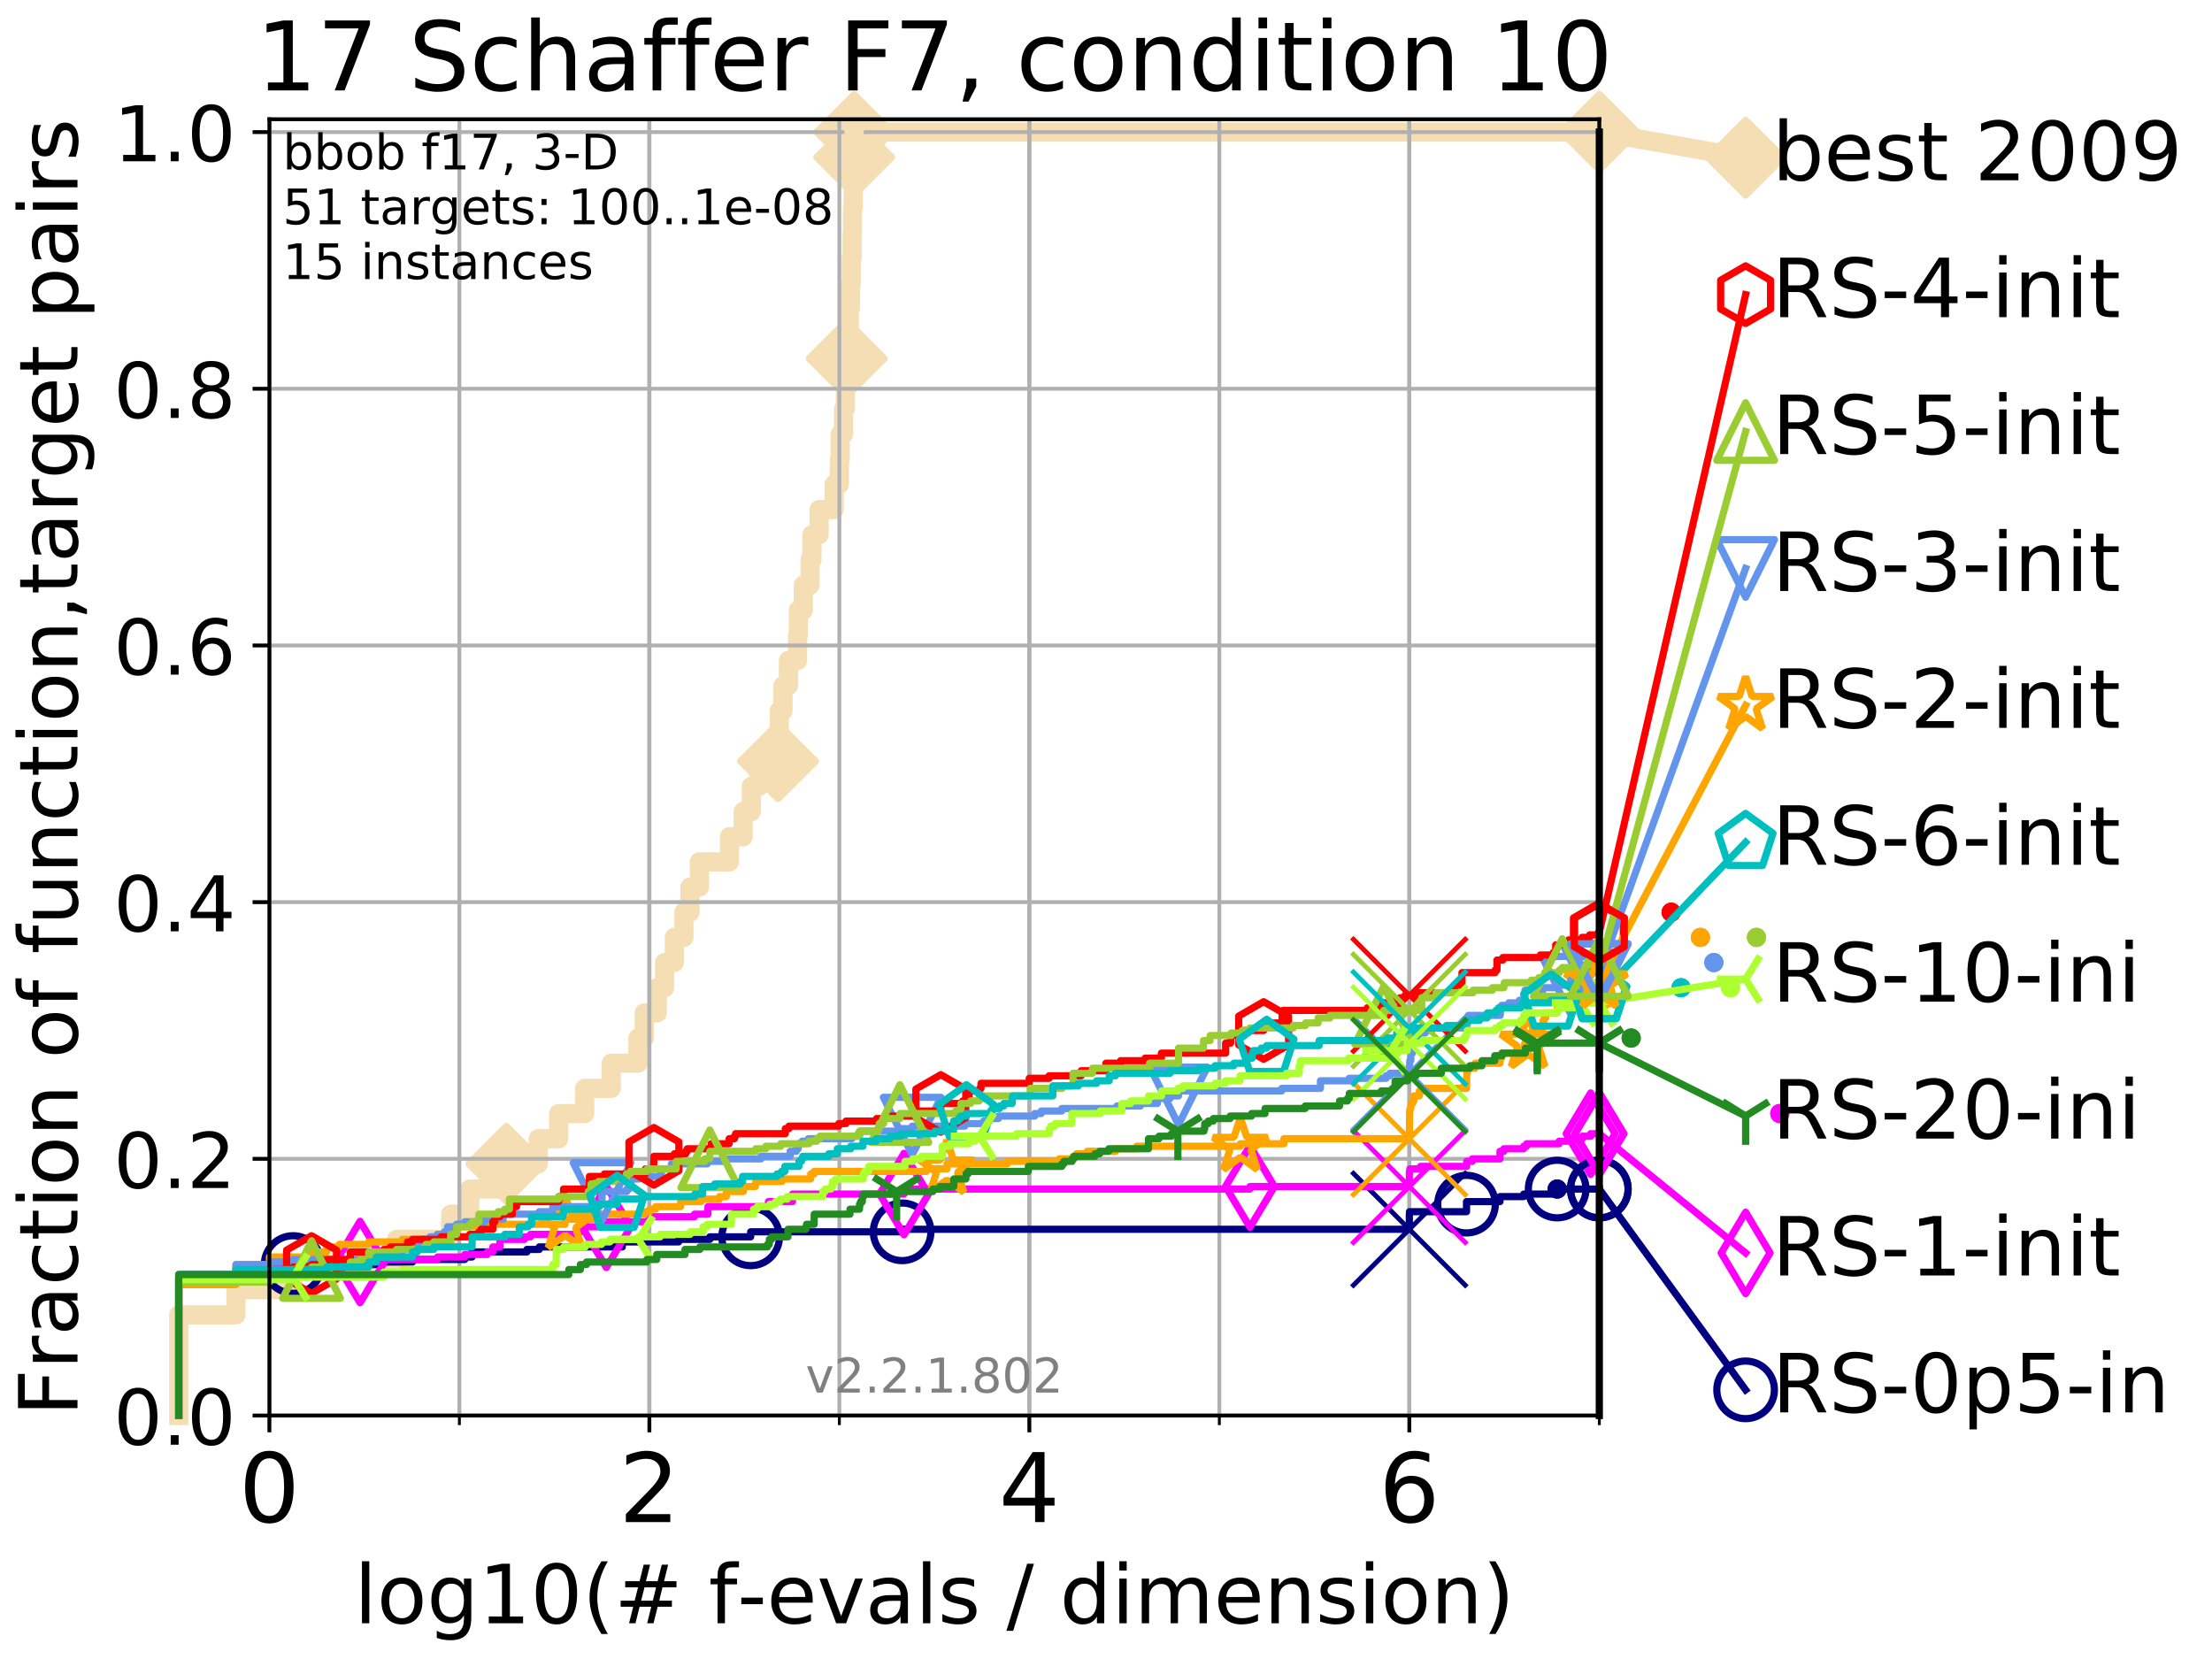 <?xml version="1.0" encoding="utf-8" standalone="no"?>
<!DOCTYPE svg PUBLIC "-//W3C//DTD SVG 1.1//EN"
  "http://www.w3.org/Graphics/SVG/1.1/DTD/svg11.dtd">
<!-- Created with matplotlib (http://matplotlib.org/) -->
<svg height="345.6pt" version="1.1" viewBox="0 0 460.8 345.6" width="460.8pt" xmlns="http://www.w3.org/2000/svg" xmlns:xlink="http://www.w3.org/1999/xlink">
 <defs>
  <style type="text/css">
*{stroke-linecap:butt;stroke-linejoin:round;}
  </style>
 </defs>
 <g id="figure_1">
  <g id="patch_1">
   <path d="M 0 345.6 
L 460.8 345.6 
L 460.8 0 
L 0 0 
z
" style="fill:#ffffff;"/>
  </g>
  <g id="axes_1">
   <g id="patch_2">
    <path d="M 56.12 294.88 
L 333.168 294.88 
L 333.168 24.84 
L 56.12 24.84 
z
" style="fill:#ffffff;"/>
   </g>
   <g id="line2d_1">
    <path d="M 37.236 294.88 
L 37.236 273.91 
L 49.151 273.91 
L 49.151 268.668 
L 61.065 268.668 
L 61.065 263.425 
L 82.598 263.425 
L 82.598 258.183 
L 93.887 258.183 
L 93.887 252.94 
L 97.85 252.94 
L 97.85 247.698 
L 105.48 247.698 
L 105.48 242.455 
L 112.122 242.455 
L 112.122 237.213 
L 116.393 237.213 
L 116.393 231.97 
L 121.804 231.97 
L 121.804 226.728 
L 127.335 226.728 
L 127.335 221.485 
L 132.883 221.485 
L 132.883 216.243 
L 134.213 216.243 
L 134.213 211 
L 136.915 211 
L 136.915 205.758 
L 138.458 205.758 
L 138.458 200.515 
L 140.477 200.515 
L 140.477 195.273 
L 142.474 195.273 
L 142.474 190.03 
L 143.745 190.03 
L 143.745 184.788 
L 145.695 184.788 
L 145.695 179.546 
L 151.963 179.546 
L 151.963 174.303 
L 154.816 174.303 
L 154.816 169.061 
L 156.513 169.061 
L 156.513 163.818 
L 158.133 163.818 
L 158.133 158.576 
L 162.071 158.576 
L 162.071 153.333 
L 162.334 153.333 
L 162.334 148.091 
L 163.112 148.091 
L 163.112 142.848 
L 164.242 142.848 
L 164.242 137.606 
L 166.141 137.606 
L 166.141 132.363 
L 166.312 132.363 
L 166.312 127.121 
L 167.353 127.121 
L 167.353 121.878 
L 168.757 121.878 
L 168.757 116.636 
L 169.137 116.636 
L 169.137 111.393 
L 170.635 111.393 
L 170.635 106.151 
L 173.773 106.151 
L 173.773 100.908 
L 174.855 100.908 
L 174.855 95.666 
L 175.026 95.666 
L 175.026 90.423 
L 175.732 90.423 
L 175.732 85.181 
L 176.114 85.181 
L 176.114 79.938 
L 176.389 79.938 
L 176.389 74.696 
L 176.731 74.696 
L 176.731 69.453 
L 176.92 69.453 
L 176.92 64.211 
L 177.172 64.211 
L 177.172 58.969 
L 177.352 58.969 
L 177.352 53.726 
L 177.514 53.726 
L 177.514 48.484 
L 177.588 48.484 
L 177.588 43.241 
L 177.743 43.241 
L 177.743 37.999 
L 177.859 37.999 
L 177.859 32.756 
L 177.941 32.756 
L 177.941 27.514 
L 333.168 27.514 
" style="fill:none;stroke:#f5deb3;stroke-linecap:square;stroke-width:4;"/>
   </g>
   <g id="line2d_2">
    <defs>
     <path d="M -0 7.778 
L 7.778 0 
L 0 -7.778 
L -7.778 -0 
z
" id="m997aab14fb" style="stroke:#f5deb3;stroke-linejoin:miter;stroke-width:1.5;"/>
    </defs>
    <g>
     <use style="fill:#f5deb3;stroke:#f5deb3;stroke-linejoin:miter;stroke-width:1.5;" x="105.48" xlink:href="#m997aab14fb" y="242.455"/>
     <use style="fill:#f5deb3;stroke:#f5deb3;stroke-linejoin:miter;stroke-width:1.5;" x="162.071" xlink:href="#m997aab14fb" y="158.576"/>
     <use style="fill:#f5deb3;stroke:#f5deb3;stroke-linejoin:miter;stroke-width:1.5;" x="176.389" xlink:href="#m997aab14fb" y="74.696"/>
     <use style="fill:#f5deb3;stroke:#f5deb3;stroke-linejoin:miter;stroke-width:1.5;" x="177.941" xlink:href="#m997aab14fb" y="32.756"/>
     <use style="fill:#f5deb3;stroke:#f5deb3;stroke-linejoin:miter;stroke-width:1.5;" x="177.941" xlink:href="#m997aab14fb" y="27.514"/>
     <use style="fill:#f5deb3;stroke:#f5deb3;stroke-linejoin:miter;stroke-width:1.5;" x="333.168" xlink:href="#m997aab14fb" y="27.514"/>
    </g>
   </g>
   <g id="line2d_3">
    <path style="fill:none;stroke:#f5deb3;stroke-linecap:square;stroke-width:4;"/>
    <g/>
   </g>
   <g id="line2d_4">
    <path d="M 333.168 27.514 
L 363.643 32.861 
" style="fill:none;stroke:#f5deb3;stroke-linecap:square;stroke-width:4;"/>
    <g>
     <use style="fill:#f5deb3;stroke:#f5deb3;stroke-linejoin:miter;stroke-width:1.5;" x="333.168" xlink:href="#m997aab14fb" y="27.514"/>
     <use style="fill:#f5deb3;stroke:#f5deb3;stroke-linejoin:miter;stroke-width:1.5;" x="363.643" xlink:href="#m997aab14fb" y="32.861"/>
    </g>
   </g>
   <g id="matplotlib.axis_1">
    <g id="xtick_1">
     <g id="line2d_5">
      <path clip-path="url(#pd1184f669b)" d="M 56.12 294.88 
L 56.12 24.84 
" style="fill:none;stroke:#b0b0b0;stroke-linecap:square;stroke-width:0.8;"/>
     </g>
     <g id="line2d_6">
      <defs>
       <path d="M 0 0 
L 0 3.5 
" id="m0996c86856" style="stroke:#000000;stroke-width:0.8;"/>
      </defs>
      <g>
       <use style="stroke:#000000;stroke-width:0.8;" x="56.12" xlink:href="#m0996c86856" y="294.88"/>
      </g>
     </g>
     <g id="text_1">
      <!-- 0 -->
      <defs>
       <path d="M 31.781 66.406 
Q 24.172 66.406 20.328 58.906 
Q 16.5 51.422 16.5 36.375 
Q 16.5 21.391 20.328 13.891 
Q 24.172 6.391 31.781 6.391 
Q 39.453 6.391 43.281 13.891 
Q 47.125 21.391 47.125 36.375 
Q 47.125 51.422 43.281 58.906 
Q 39.453 66.406 31.781 66.406 
z
M 31.781 74.219 
Q 44.047 74.219 50.516 64.516 
Q 56.984 54.828 56.984 36.375 
Q 56.984 17.969 50.516 8.266 
Q 44.047 -1.422 31.781 -1.422 
Q 19.531 -1.422 13.062 8.266 
Q 6.594 17.969 6.594 36.375 
Q 6.594 54.828 13.062 64.516 
Q 19.531 74.219 31.781 74.219 
z
" id="DejaVuSans-30"/>
      </defs>
      <g transform="translate(49.758 317.077)scale(0.2 -0.2)">
       <use xlink:href="#DejaVuSans-30"/>
      </g>
     </g>
    </g>
    <g id="xtick_2">
     <g id="line2d_7">
      <path clip-path="url(#pd1184f669b)" d="M 135.277 294.88 
L 135.277 24.84 
" style="fill:none;stroke:#b0b0b0;stroke-linecap:square;stroke-width:0.8;"/>
     </g>
     <g id="line2d_8">
      <g>
       <use style="stroke:#000000;stroke-width:0.8;" x="135.277" xlink:href="#m0996c86856" y="294.88"/>
      </g>
     </g>
     <g id="text_2">
      <!-- 2 -->
      <defs>
       <path d="M 19.188 8.297 
L 53.609 8.297 
L 53.609 0 
L 7.328 0 
L 7.328 8.297 
Q 12.938 14.109 22.625 23.891 
Q 32.328 33.688 34.812 36.531 
Q 39.547 41.844 41.422 45.531 
Q 43.312 49.219 43.312 52.781 
Q 43.312 58.594 39.234 62.25 
Q 35.156 65.922 28.609 65.922 
Q 23.969 65.922 18.812 64.312 
Q 13.672 62.703 7.812 59.422 
L 7.812 69.391 
Q 13.766 71.781 18.938 73 
Q 24.125 74.219 28.422 74.219 
Q 39.75 74.219 46.484 68.547 
Q 53.219 62.891 53.219 53.422 
Q 53.219 48.922 51.531 44.891 
Q 49.859 40.875 45.406 35.406 
Q 44.188 33.984 37.641 27.219 
Q 31.109 20.453 19.188 8.297 
z
" id="DejaVuSans-32"/>
      </defs>
      <g transform="translate(128.914 317.077)scale(0.2 -0.2)">
       <use xlink:href="#DejaVuSans-32"/>
      </g>
     </g>
    </g>
    <g id="xtick_3">
     <g id="line2d_9">
      <path clip-path="url(#pd1184f669b)" d="M 214.433 294.88 
L 214.433 24.84 
" style="fill:none;stroke:#b0b0b0;stroke-linecap:square;stroke-width:0.8;"/>
     </g>
     <g id="line2d_10">
      <g>
       <use style="stroke:#000000;stroke-width:0.8;" x="214.433" xlink:href="#m0996c86856" y="294.88"/>
      </g>
     </g>
     <g id="text_3">
      <!-- 4 -->
      <defs>
       <path d="M 37.797 64.312 
L 12.891 25.391 
L 37.797 25.391 
z
M 35.203 72.906 
L 47.609 72.906 
L 47.609 25.391 
L 58.016 25.391 
L 58.016 17.188 
L 47.609 17.188 
L 47.609 0 
L 37.797 0 
L 37.797 17.188 
L 4.891 17.188 
L 4.891 26.703 
z
" id="DejaVuSans-34"/>
      </defs>
      <g transform="translate(208.071 317.077)scale(0.2 -0.2)">
       <use xlink:href="#DejaVuSans-34"/>
      </g>
     </g>
    </g>
    <g id="xtick_4">
     <g id="line2d_11">
      <path clip-path="url(#pd1184f669b)" d="M 293.59 294.88 
L 293.59 24.84 
" style="fill:none;stroke:#b0b0b0;stroke-linecap:square;stroke-width:0.8;"/>
     </g>
     <g id="line2d_12">
      <g>
       <use style="stroke:#000000;stroke-width:0.8;" x="293.59" xlink:href="#m0996c86856" y="294.88"/>
      </g>
     </g>
     <g id="text_4">
      <!-- 6 -->
      <defs>
       <path d="M 33.016 40.375 
Q 26.375 40.375 22.484 35.828 
Q 18.609 31.297 18.609 23.391 
Q 18.609 15.531 22.484 10.953 
Q 26.375 6.391 33.016 6.391 
Q 39.656 6.391 43.531 10.953 
Q 47.406 15.531 47.406 23.391 
Q 47.406 31.297 43.531 35.828 
Q 39.656 40.375 33.016 40.375 
z
M 52.594 71.297 
L 52.594 62.312 
Q 48.875 64.062 45.094 64.984 
Q 41.312 65.922 37.594 65.922 
Q 27.828 65.922 22.672 59.328 
Q 17.531 52.734 16.797 39.406 
Q 19.672 43.656 24.016 45.922 
Q 28.375 48.188 33.594 48.188 
Q 44.578 48.188 50.953 41.516 
Q 57.328 34.859 57.328 23.391 
Q 57.328 12.156 50.688 5.359 
Q 44.047 -1.422 33.016 -1.422 
Q 20.359 -1.422 13.672 8.266 
Q 6.984 17.969 6.984 36.375 
Q 6.984 53.656 15.188 63.938 
Q 23.391 74.219 37.203 74.219 
Q 40.922 74.219 44.703 73.484 
Q 48.484 72.75 52.594 71.297 
z
" id="DejaVuSans-36"/>
      </defs>
      <g transform="translate(287.227 317.077)scale(0.2 -0.2)">
       <use xlink:href="#DejaVuSans-36"/>
      </g>
     </g>
    </g>
    <g id="xtick_5">
     <g id="line2d_13">
      <path clip-path="url(#pd1184f669b)" d="M 56.12 294.88 
L 56.12 24.84 
" style="fill:none;stroke:#b0b0b0;stroke-linecap:square;stroke-width:0.8;"/>
     </g>
     <g id="line2d_14">
      <defs>
       <path d="M 0 0 
L 0 2 
" id="m585431aa54" style="stroke:#000000;stroke-width:0.6;"/>
      </defs>
      <g>
       <use style="stroke:#000000;stroke-width:0.6;" x="56.12" xlink:href="#m585431aa54" y="294.88"/>
      </g>
     </g>
    </g>
    <g id="xtick_6">
     <g id="line2d_15">
      <path clip-path="url(#pd1184f669b)" d="M 95.698 294.88 
L 95.698 24.84 
" style="fill:none;stroke:#b0b0b0;stroke-linecap:square;stroke-width:0.8;"/>
     </g>
     <g id="line2d_16">
      <g>
       <use style="stroke:#000000;stroke-width:0.6;" x="95.698" xlink:href="#m585431aa54" y="294.88"/>
      </g>
     </g>
    </g>
    <g id="xtick_7">
     <g id="line2d_17">
      <path clip-path="url(#pd1184f669b)" d="M 135.277 294.88 
L 135.277 24.84 
" style="fill:none;stroke:#b0b0b0;stroke-linecap:square;stroke-width:0.8;"/>
     </g>
     <g id="line2d_18">
      <g>
       <use style="stroke:#000000;stroke-width:0.6;" x="135.277" xlink:href="#m585431aa54" y="294.88"/>
      </g>
     </g>
    </g>
    <g id="xtick_8">
     <g id="line2d_19">
      <path clip-path="url(#pd1184f669b)" d="M 174.855 294.88 
L 174.855 24.84 
" style="fill:none;stroke:#b0b0b0;stroke-linecap:square;stroke-width:0.8;"/>
     </g>
     <g id="line2d_20">
      <g>
       <use style="stroke:#000000;stroke-width:0.6;" x="174.855" xlink:href="#m585431aa54" y="294.88"/>
      </g>
     </g>
    </g>
    <g id="xtick_9">
     <g id="line2d_21">
      <path clip-path="url(#pd1184f669b)" d="M 214.433 294.88 
L 214.433 24.84 
" style="fill:none;stroke:#b0b0b0;stroke-linecap:square;stroke-width:0.8;"/>
     </g>
     <g id="line2d_22">
      <g>
       <use style="stroke:#000000;stroke-width:0.6;" x="214.433" xlink:href="#m585431aa54" y="294.88"/>
      </g>
     </g>
    </g>
    <g id="xtick_10">
     <g id="line2d_23">
      <path clip-path="url(#pd1184f669b)" d="M 254.011 294.88 
L 254.011 24.84 
" style="fill:none;stroke:#b0b0b0;stroke-linecap:square;stroke-width:0.8;"/>
     </g>
     <g id="line2d_24">
      <g>
       <use style="stroke:#000000;stroke-width:0.6;" x="254.011" xlink:href="#m585431aa54" y="294.88"/>
      </g>
     </g>
    </g>
    <g id="xtick_11">
     <g id="line2d_25">
      <path clip-path="url(#pd1184f669b)" d="M 293.59 294.88 
L 293.59 24.84 
" style="fill:none;stroke:#b0b0b0;stroke-linecap:square;stroke-width:0.8;"/>
     </g>
     <g id="line2d_26">
      <g>
       <use style="stroke:#000000;stroke-width:0.6;" x="293.59" xlink:href="#m585431aa54" y="294.88"/>
      </g>
     </g>
    </g>
    <g id="xtick_12">
     <g id="line2d_27">
      <path clip-path="url(#pd1184f669b)" d="M 333.168 294.88 
L 333.168 24.84 
" style="fill:none;stroke:#b0b0b0;stroke-linecap:square;stroke-width:0.8;"/>
     </g>
     <g id="line2d_28">
      <g>
       <use style="stroke:#000000;stroke-width:0.6;" x="333.168" xlink:href="#m585431aa54" y="294.88"/>
      </g>
     </g>
    </g>
    <g id="text_5">
     <!-- log10(# f-evals / dimension) -->
     <defs>
      <path d="M 9.422 75.984 
L 18.406 75.984 
L 18.406 0 
L 9.422 0 
z
" id="DejaVuSans-6c"/>
      <path d="M 30.609 48.391 
Q 23.391 48.391 19.188 42.75 
Q 14.984 37.109 14.984 27.297 
Q 14.984 17.484 19.156 11.844 
Q 23.344 6.203 30.609 6.203 
Q 37.797 6.203 41.984 11.859 
Q 46.188 17.531 46.188 27.297 
Q 46.188 37.016 41.984 42.703 
Q 37.797 48.391 30.609 48.391 
z
M 30.609 56 
Q 42.328 56 49.016 48.375 
Q 55.719 40.766 55.719 27.297 
Q 55.719 13.875 49.016 6.219 
Q 42.328 -1.422 30.609 -1.422 
Q 18.844 -1.422 12.172 6.219 
Q 5.516 13.875 5.516 27.297 
Q 5.516 40.766 12.172 48.375 
Q 18.844 56 30.609 56 
z
" id="DejaVuSans-6f"/>
      <path d="M 45.406 27.984 
Q 45.406 37.75 41.375 43.109 
Q 37.359 48.484 30.078 48.484 
Q 22.859 48.484 18.828 43.109 
Q 14.797 37.75 14.797 27.984 
Q 14.797 18.266 18.828 12.891 
Q 22.859 7.516 30.078 7.516 
Q 37.359 7.516 41.375 12.891 
Q 45.406 18.266 45.406 27.984 
z
M 54.391 6.781 
Q 54.391 -7.172 48.188 -13.984 
Q 42 -20.797 29.203 -20.797 
Q 24.469 -20.797 20.266 -20.094 
Q 16.062 -19.391 12.109 -17.922 
L 12.109 -9.188 
Q 16.062 -11.328 19.922 -12.344 
Q 23.781 -13.375 27.781 -13.375 
Q 36.625 -13.375 41.016 -8.766 
Q 45.406 -4.156 45.406 5.172 
L 45.406 9.625 
Q 42.625 4.781 38.281 2.391 
Q 33.938 0 27.875 0 
Q 17.828 0 11.672 7.656 
Q 5.516 15.328 5.516 27.984 
Q 5.516 40.672 11.672 48.328 
Q 17.828 56 27.875 56 
Q 33.938 56 38.281 53.609 
Q 42.625 51.219 45.406 46.391 
L 45.406 54.688 
L 54.391 54.688 
z
" id="DejaVuSans-67"/>
      <path d="M 12.406 8.297 
L 28.516 8.297 
L 28.516 63.922 
L 10.984 60.406 
L 10.984 69.391 
L 28.422 72.906 
L 38.281 72.906 
L 38.281 8.297 
L 54.391 8.297 
L 54.391 0 
L 12.406 0 
z
" id="DejaVuSans-31"/>
      <path d="M 31 75.875 
Q 24.469 64.656 21.281 53.656 
Q 18.109 42.672 18.109 31.391 
Q 18.109 20.125 21.312 9.062 
Q 24.516 -2 31 -13.188 
L 23.188 -13.188 
Q 15.875 -1.703 12.234 9.375 
Q 8.594 20.453 8.594 31.391 
Q 8.594 42.281 12.203 53.312 
Q 15.828 64.359 23.188 75.875 
z
" id="DejaVuSans-28"/>
      <path d="M 51.125 44 
L 36.922 44 
L 32.812 27.688 
L 47.125 27.688 
z
M 43.797 71.781 
L 38.719 51.516 
L 52.984 51.516 
L 58.109 71.781 
L 65.922 71.781 
L 60.891 51.516 
L 76.125 51.516 
L 76.125 44 
L 58.984 44 
L 54.984 27.688 
L 70.516 27.688 
L 70.516 20.219 
L 53.078 20.219 
L 48 0 
L 40.188 0 
L 45.219 20.219 
L 30.906 20.219 
L 25.875 0 
L 18.016 0 
L 23.094 20.219 
L 7.719 20.219 
L 7.719 27.688 
L 24.906 27.688 
L 29 44 
L 13.281 44 
L 13.281 51.516 
L 30.906 51.516 
L 35.891 71.781 
z
" id="DejaVuSans-23"/>
      <path id="DejaVuSans-20"/>
      <path d="M 37.109 75.984 
L 37.109 68.5 
L 28.516 68.5 
Q 23.688 68.5 21.797 66.547 
Q 19.922 64.594 19.922 59.516 
L 19.922 54.688 
L 34.719 54.688 
L 34.719 47.703 
L 19.922 47.703 
L 19.922 0 
L 10.891 0 
L 10.891 47.703 
L 2.297 47.703 
L 2.297 54.688 
L 10.891 54.688 
L 10.891 58.5 
Q 10.891 67.625 15.141 71.797 
Q 19.391 75.984 28.609 75.984 
z
" id="DejaVuSans-66"/>
      <path d="M 4.891 31.391 
L 31.203 31.391 
L 31.203 23.391 
L 4.891 23.391 
z
" id="DejaVuSans-2d"/>
      <path d="M 56.203 29.594 
L 56.203 25.203 
L 14.891 25.203 
Q 15.484 15.922 20.484 11.062 
Q 25.484 6.203 34.422 6.203 
Q 39.594 6.203 44.453 7.469 
Q 49.312 8.734 54.109 11.281 
L 54.109 2.781 
Q 49.266 0.734 44.188 -0.344 
Q 39.109 -1.422 33.891 -1.422 
Q 20.797 -1.422 13.156 6.188 
Q 5.516 13.812 5.516 26.812 
Q 5.516 40.234 12.766 48.109 
Q 20.016 56 32.328 56 
Q 43.359 56 49.781 48.891 
Q 56.203 41.797 56.203 29.594 
z
M 47.219 32.234 
Q 47.125 39.594 43.094 43.984 
Q 39.062 48.391 32.422 48.391 
Q 24.906 48.391 20.391 44.141 
Q 15.875 39.891 15.188 32.172 
z
" id="DejaVuSans-65"/>
      <path d="M 2.984 54.688 
L 12.5 54.688 
L 29.594 8.797 
L 46.688 54.688 
L 56.203 54.688 
L 35.688 0 
L 23.484 0 
z
" id="DejaVuSans-76"/>
      <path d="M 34.281 27.484 
Q 23.391 27.484 19.188 25 
Q 14.984 22.516 14.984 16.5 
Q 14.984 11.719 18.141 8.906 
Q 21.297 6.109 26.703 6.109 
Q 34.188 6.109 38.703 11.406 
Q 43.219 16.703 43.219 25.484 
L 43.219 27.484 
z
M 52.203 31.203 
L 52.203 0 
L 43.219 0 
L 43.219 8.297 
Q 40.141 3.328 35.547 0.953 
Q 30.953 -1.422 24.312 -1.422 
Q 15.922 -1.422 10.953 3.297 
Q 6 8.016 6 15.922 
Q 6 25.141 12.172 29.828 
Q 18.359 34.516 30.609 34.516 
L 43.219 34.516 
L 43.219 35.406 
Q 43.219 41.609 39.141 45 
Q 35.062 48.391 27.688 48.391 
Q 23 48.391 18.547 47.266 
Q 14.109 46.141 10.016 43.891 
L 10.016 52.203 
Q 14.938 54.109 19.578 55.047 
Q 24.219 56 28.609 56 
Q 40.484 56 46.344 49.844 
Q 52.203 43.703 52.203 31.203 
z
" id="DejaVuSans-61"/>
      <path d="M 44.281 53.078 
L 44.281 44.578 
Q 40.484 46.531 36.375 47.5 
Q 32.281 48.484 27.875 48.484 
Q 21.188 48.484 17.844 46.438 
Q 14.5 44.391 14.5 40.281 
Q 14.5 37.156 16.891 35.375 
Q 19.281 33.594 26.516 31.984 
L 29.594 31.297 
Q 39.156 29.25 43.188 25.516 
Q 47.219 21.781 47.219 15.094 
Q 47.219 7.469 41.188 3.016 
Q 35.156 -1.422 24.609 -1.422 
Q 20.219 -1.422 15.453 -0.562 
Q 10.688 0.297 5.422 2 
L 5.422 11.281 
Q 10.406 8.688 15.234 7.391 
Q 20.062 6.109 24.812 6.109 
Q 31.156 6.109 34.562 8.281 
Q 37.984 10.453 37.984 14.406 
Q 37.984 18.062 35.516 20.016 
Q 33.062 21.969 24.703 23.781 
L 21.578 24.516 
Q 13.234 26.266 9.516 29.906 
Q 5.812 33.547 5.812 39.891 
Q 5.812 47.609 11.281 51.797 
Q 16.75 56 26.812 56 
Q 31.781 56 36.172 55.266 
Q 40.578 54.547 44.281 53.078 
z
" id="DejaVuSans-73"/>
      <path d="M 25.391 72.906 
L 33.688 72.906 
L 8.297 -9.281 
L 0 -9.281 
z
" id="DejaVuSans-2f"/>
      <path d="M 45.406 46.391 
L 45.406 75.984 
L 54.391 75.984 
L 54.391 0 
L 45.406 0 
L 45.406 8.203 
Q 42.578 3.328 38.25 0.953 
Q 33.938 -1.422 27.875 -1.422 
Q 17.969 -1.422 11.734 6.484 
Q 5.516 14.406 5.516 27.297 
Q 5.516 40.188 11.734 48.094 
Q 17.969 56 27.875 56 
Q 33.938 56 38.25 53.625 
Q 42.578 51.266 45.406 46.391 
z
M 14.797 27.297 
Q 14.797 17.391 18.875 11.75 
Q 22.953 6.109 30.078 6.109 
Q 37.203 6.109 41.297 11.75 
Q 45.406 17.391 45.406 27.297 
Q 45.406 37.203 41.297 42.844 
Q 37.203 48.484 30.078 48.484 
Q 22.953 48.484 18.875 42.844 
Q 14.797 37.203 14.797 27.297 
z
" id="DejaVuSans-64"/>
      <path d="M 9.422 54.688 
L 18.406 54.688 
L 18.406 0 
L 9.422 0 
z
M 9.422 75.984 
L 18.406 75.984 
L 18.406 64.594 
L 9.422 64.594 
z
" id="DejaVuSans-69"/>
      <path d="M 52 44.188 
Q 55.375 50.25 60.062 53.125 
Q 64.75 56 71.094 56 
Q 79.641 56 84.281 50.016 
Q 88.922 44.047 88.922 33.016 
L 88.922 0 
L 79.891 0 
L 79.891 32.719 
Q 79.891 40.578 77.094 44.375 
Q 74.312 48.188 68.609 48.188 
Q 61.625 48.188 57.562 43.547 
Q 53.516 38.922 53.516 30.906 
L 53.516 0 
L 44.484 0 
L 44.484 32.719 
Q 44.484 40.625 41.703 44.406 
Q 38.922 48.188 33.109 48.188 
Q 26.219 48.188 22.156 43.531 
Q 18.109 38.875 18.109 30.906 
L 18.109 0 
L 9.078 0 
L 9.078 54.688 
L 18.109 54.688 
L 18.109 46.188 
Q 21.188 51.219 25.484 53.609 
Q 29.781 56 35.688 56 
Q 41.656 56 45.828 52.969 
Q 50 49.953 52 44.188 
z
" id="DejaVuSans-6d"/>
      <path d="M 54.891 33.016 
L 54.891 0 
L 45.906 0 
L 45.906 32.719 
Q 45.906 40.484 42.875 44.328 
Q 39.844 48.188 33.797 48.188 
Q 26.516 48.188 22.312 43.547 
Q 18.109 38.922 18.109 30.906 
L 18.109 0 
L 9.078 0 
L 9.078 54.688 
L 18.109 54.688 
L 18.109 46.188 
Q 21.344 51.125 25.703 53.562 
Q 30.078 56 35.797 56 
Q 45.219 56 50.047 50.172 
Q 54.891 44.344 54.891 33.016 
z
" id="DejaVuSans-6e"/>
      <path d="M 8.016 75.875 
L 15.828 75.875 
Q 23.141 64.359 26.781 53.312 
Q 30.422 42.281 30.422 31.391 
Q 30.422 20.453 26.781 9.375 
Q 23.141 -1.703 15.828 -13.188 
L 8.016 -13.188 
Q 14.5 -2 17.703 9.062 
Q 20.906 20.125 20.906 31.391 
Q 20.906 42.672 17.703 53.656 
Q 14.5 64.656 8.016 75.875 
z
" id="DejaVuSans-29"/>
     </defs>
     <g transform="translate(73.803 338.154)scale(0.17 -0.17)">
      <use xlink:href="#DejaVuSans-6c"/>
      <use x="27.783" xlink:href="#DejaVuSans-6f"/>
      <use x="88.965" xlink:href="#DejaVuSans-67"/>
      <use x="152.441" xlink:href="#DejaVuSans-31"/>
      <use x="216.064" xlink:href="#DejaVuSans-30"/>
      <use x="279.688" xlink:href="#DejaVuSans-28"/>
      <use x="318.701" xlink:href="#DejaVuSans-23"/>
      <use x="402.49" xlink:href="#DejaVuSans-20"/>
      <use x="434.277" xlink:href="#DejaVuSans-66"/>
      <use x="469.404" xlink:href="#DejaVuSans-2d"/>
      <use x="505.488" xlink:href="#DejaVuSans-65"/>
      <use x="567.012" xlink:href="#DejaVuSans-76"/>
      <use x="626.191" xlink:href="#DejaVuSans-61"/>
      <use x="687.471" xlink:href="#DejaVuSans-6c"/>
      <use x="715.254" xlink:href="#DejaVuSans-73"/>
      <use x="767.354" xlink:href="#DejaVuSans-20"/>
      <use x="799.141" xlink:href="#DejaVuSans-2f"/>
      <use x="832.832" xlink:href="#DejaVuSans-20"/>
      <use x="864.619" xlink:href="#DejaVuSans-64"/>
      <use x="928.096" xlink:href="#DejaVuSans-69"/>
      <use x="955.879" xlink:href="#DejaVuSans-6d"/>
      <use x="1053.291" xlink:href="#DejaVuSans-65"/>
      <use x="1114.814" xlink:href="#DejaVuSans-6e"/>
      <use x="1178.193" xlink:href="#DejaVuSans-73"/>
      <use x="1230.293" xlink:href="#DejaVuSans-69"/>
      <use x="1258.076" xlink:href="#DejaVuSans-6f"/>
      <use x="1319.258" xlink:href="#DejaVuSans-6e"/>
      <use x="1382.637" xlink:href="#DejaVuSans-29"/>
     </g>
    </g>
   </g>
   <g id="matplotlib.axis_2">
    <g id="ytick_1">
     <g id="line2d_29">
      <path clip-path="url(#pd1184f669b)" d="M 56.12 294.88 
L 333.168 294.88 
" style="fill:none;stroke:#b0b0b0;stroke-linecap:square;stroke-width:0.8;"/>
     </g>
     <g id="line2d_30">
      <defs>
       <path d="M 0 0 
L -3.5 0 
" id="mc76ee5e05c" style="stroke:#000000;stroke-width:0.8;"/>
      </defs>
      <g>
       <use style="stroke:#000000;stroke-width:0.8;" x="56.12" xlink:href="#mc76ee5e05c" y="294.88"/>
      </g>
     </g>
     <g id="text_6">
      <!-- 0.0 -->
      <defs>
       <path d="M 10.688 12.406 
L 21 12.406 
L 21 0 
L 10.688 0 
z
" id="DejaVuSans-2e"/>
      </defs>
      <g transform="translate(23.675 300.959)scale(0.16 -0.16)">
       <use xlink:href="#DejaVuSans-30"/>
       <use x="63.623" xlink:href="#DejaVuSans-2e"/>
       <use x="95.41" xlink:href="#DejaVuSans-30"/>
      </g>
     </g>
    </g>
    <g id="ytick_2">
     <g id="line2d_31">
      <path clip-path="url(#pd1184f669b)" d="M 56.12 241.407 
L 333.168 241.407 
" style="fill:none;stroke:#b0b0b0;stroke-linecap:square;stroke-width:0.8;"/>
     </g>
     <g id="line2d_32">
      <g>
       <use style="stroke:#000000;stroke-width:0.8;" x="56.12" xlink:href="#mc76ee5e05c" y="241.407"/>
      </g>
     </g>
     <g id="text_7">
      <!-- 0.2 -->
      <g transform="translate(23.675 247.485)scale(0.16 -0.16)">
       <use xlink:href="#DejaVuSans-30"/>
       <use x="63.623" xlink:href="#DejaVuSans-2e"/>
       <use x="95.41" xlink:href="#DejaVuSans-32"/>
      </g>
     </g>
    </g>
    <g id="ytick_3">
     <g id="line2d_33">
      <path clip-path="url(#pd1184f669b)" d="M 56.12 187.933 
L 333.168 187.933 
" style="fill:none;stroke:#b0b0b0;stroke-linecap:square;stroke-width:0.8;"/>
     </g>
     <g id="line2d_34">
      <g>
       <use style="stroke:#000000;stroke-width:0.8;" x="56.12" xlink:href="#mc76ee5e05c" y="187.933"/>
      </g>
     </g>
     <g id="text_8">
      <!-- 0.4 -->
      <g transform="translate(23.675 194.012)scale(0.16 -0.16)">
       <use xlink:href="#DejaVuSans-30"/>
       <use x="63.623" xlink:href="#DejaVuSans-2e"/>
       <use x="95.41" xlink:href="#DejaVuSans-34"/>
      </g>
     </g>
    </g>
    <g id="ytick_4">
     <g id="line2d_35">
      <path clip-path="url(#pd1184f669b)" d="M 56.12 134.46 
L 333.168 134.46 
" style="fill:none;stroke:#b0b0b0;stroke-linecap:square;stroke-width:0.8;"/>
     </g>
     <g id="line2d_36">
      <g>
       <use style="stroke:#000000;stroke-width:0.8;" x="56.12" xlink:href="#mc76ee5e05c" y="134.46"/>
      </g>
     </g>
     <g id="text_9">
      <!-- 0.6 -->
      <g transform="translate(23.675 140.539)scale(0.16 -0.16)">
       <use xlink:href="#DejaVuSans-30"/>
       <use x="63.623" xlink:href="#DejaVuSans-2e"/>
       <use x="95.41" xlink:href="#DejaVuSans-36"/>
      </g>
     </g>
    </g>
    <g id="ytick_5">
     <g id="line2d_37">
      <path clip-path="url(#pd1184f669b)" d="M 56.12 80.987 
L 333.168 80.987 
" style="fill:none;stroke:#b0b0b0;stroke-linecap:square;stroke-width:0.8;"/>
     </g>
     <g id="line2d_38">
      <g>
       <use style="stroke:#000000;stroke-width:0.8;" x="56.12" xlink:href="#mc76ee5e05c" y="80.987"/>
      </g>
     </g>
     <g id="text_10">
      <!-- 0.8 -->
      <defs>
       <path d="M 31.781 34.625 
Q 24.75 34.625 20.719 30.859 
Q 16.703 27.094 16.703 20.516 
Q 16.703 13.922 20.719 10.156 
Q 24.75 6.391 31.781 6.391 
Q 38.812 6.391 42.859 10.172 
Q 46.922 13.969 46.922 20.516 
Q 46.922 27.094 42.891 30.859 
Q 38.875 34.625 31.781 34.625 
z
M 21.922 38.812 
Q 15.578 40.375 12.031 44.719 
Q 8.5 49.078 8.5 55.328 
Q 8.5 64.062 14.719 69.141 
Q 20.953 74.219 31.781 74.219 
Q 42.672 74.219 48.875 69.141 
Q 55.078 64.062 55.078 55.328 
Q 55.078 49.078 51.531 44.719 
Q 48 40.375 41.703 38.812 
Q 48.828 37.156 52.797 32.312 
Q 56.781 27.484 56.781 20.516 
Q 56.781 9.906 50.312 4.234 
Q 43.844 -1.422 31.781 -1.422 
Q 19.734 -1.422 13.25 4.234 
Q 6.781 9.906 6.781 20.516 
Q 6.781 27.484 10.781 32.312 
Q 14.797 37.156 21.922 38.812 
z
M 18.312 54.391 
Q 18.312 48.734 21.844 45.562 
Q 25.391 42.391 31.781 42.391 
Q 38.141 42.391 41.719 45.562 
Q 45.312 48.734 45.312 54.391 
Q 45.312 60.062 41.719 63.234 
Q 38.141 66.406 31.781 66.406 
Q 25.391 66.406 21.844 63.234 
Q 18.312 60.062 18.312 54.391 
z
" id="DejaVuSans-38"/>
      </defs>
      <g transform="translate(23.675 87.066)scale(0.16 -0.16)">
       <use xlink:href="#DejaVuSans-30"/>
       <use x="63.623" xlink:href="#DejaVuSans-2e"/>
       <use x="95.41" xlink:href="#DejaVuSans-38"/>
      </g>
     </g>
    </g>
    <g id="ytick_6">
     <g id="line2d_39">
      <path clip-path="url(#pd1184f669b)" d="M 56.12 27.514 
L 333.168 27.514 
" style="fill:none;stroke:#b0b0b0;stroke-linecap:square;stroke-width:0.8;"/>
     </g>
     <g id="line2d_40">
      <g>
       <use style="stroke:#000000;stroke-width:0.8;" x="56.12" xlink:href="#mc76ee5e05c" y="27.514"/>
      </g>
     </g>
     <g id="text_11">
      <!-- 1.0 -->
      <g transform="translate(23.675 33.592)scale(0.16 -0.16)">
       <use xlink:href="#DejaVuSans-31"/>
       <use x="63.623" xlink:href="#DejaVuSans-2e"/>
       <use x="95.41" xlink:href="#DejaVuSans-30"/>
      </g>
     </g>
    </g>
    <g id="text_12">
     <!-- Fraction of function,target pairs -->
     <defs>
      <path d="M 9.812 72.906 
L 51.703 72.906 
L 51.703 64.594 
L 19.672 64.594 
L 19.672 43.109 
L 48.578 43.109 
L 48.578 34.812 
L 19.672 34.812 
L 19.672 0 
L 9.812 0 
z
" id="DejaVuSans-46"/>
      <path d="M 41.109 46.297 
Q 39.594 47.172 37.812 47.578 
Q 36.031 48 33.891 48 
Q 26.266 48 22.188 43.047 
Q 18.109 38.094 18.109 28.812 
L 18.109 0 
L 9.078 0 
L 9.078 54.688 
L 18.109 54.688 
L 18.109 46.188 
Q 20.953 51.172 25.484 53.578 
Q 30.031 56 36.531 56 
Q 37.453 56 38.578 55.875 
Q 39.703 55.766 41.062 55.516 
z
" id="DejaVuSans-72"/>
      <path d="M 48.781 52.594 
L 48.781 44.188 
Q 44.969 46.297 41.141 47.344 
Q 37.312 48.391 33.406 48.391 
Q 24.656 48.391 19.812 42.844 
Q 14.984 37.312 14.984 27.297 
Q 14.984 17.281 19.812 11.734 
Q 24.656 6.203 33.406 6.203 
Q 37.312 6.203 41.141 7.25 
Q 44.969 8.297 48.781 10.406 
L 48.781 2.094 
Q 45.016 0.344 40.984 -0.531 
Q 36.969 -1.422 32.422 -1.422 
Q 20.062 -1.422 12.781 6.344 
Q 5.516 14.109 5.516 27.297 
Q 5.516 40.672 12.859 48.328 
Q 20.219 56 33.016 56 
Q 37.156 56 41.109 55.141 
Q 45.062 54.297 48.781 52.594 
z
" id="DejaVuSans-63"/>
      <path d="M 18.312 70.219 
L 18.312 54.688 
L 36.812 54.688 
L 36.812 47.703 
L 18.312 47.703 
L 18.312 18.016 
Q 18.312 11.328 20.141 9.422 
Q 21.969 7.516 27.594 7.516 
L 36.812 7.516 
L 36.812 0 
L 27.594 0 
Q 17.188 0 13.234 3.875 
Q 9.281 7.766 9.281 18.016 
L 9.281 47.703 
L 2.688 47.703 
L 2.688 54.688 
L 9.281 54.688 
L 9.281 70.219 
z
" id="DejaVuSans-74"/>
      <path d="M 8.5 21.578 
L 8.5 54.688 
L 17.484 54.688 
L 17.484 21.922 
Q 17.484 14.156 20.5 10.266 
Q 23.531 6.391 29.594 6.391 
Q 36.859 6.391 41.078 11.031 
Q 45.312 15.672 45.312 23.688 
L 45.312 54.688 
L 54.297 54.688 
L 54.297 0 
L 45.312 0 
L 45.312 8.406 
Q 42.047 3.422 37.719 1 
Q 33.406 -1.422 27.688 -1.422 
Q 18.266 -1.422 13.375 4.438 
Q 8.5 10.297 8.5 21.578 
z
M 31.109 56 
z
" id="DejaVuSans-75"/>
      <path d="M 11.719 12.406 
L 22.016 12.406 
L 22.016 4 
L 14.016 -11.625 
L 7.719 -11.625 
L 11.719 4 
z
" id="DejaVuSans-2c"/>
      <path d="M 18.109 8.203 
L 18.109 -20.797 
L 9.078 -20.797 
L 9.078 54.688 
L 18.109 54.688 
L 18.109 46.391 
Q 20.953 51.266 25.266 53.625 
Q 29.594 56 35.594 56 
Q 45.562 56 51.781 48.094 
Q 58.016 40.188 58.016 27.297 
Q 58.016 14.406 51.781 6.484 
Q 45.562 -1.422 35.594 -1.422 
Q 29.594 -1.422 25.266 0.953 
Q 20.953 3.328 18.109 8.203 
z
M 48.688 27.297 
Q 48.688 37.203 44.609 42.844 
Q 40.531 48.484 33.406 48.484 
Q 26.266 48.484 22.188 42.844 
Q 18.109 37.203 18.109 27.297 
Q 18.109 17.391 22.188 11.75 
Q 26.266 6.109 33.406 6.109 
Q 40.531 6.109 44.609 11.75 
Q 48.688 17.391 48.688 27.297 
z
" id="DejaVuSans-70"/>
     </defs>
     <g transform="translate(16.14 294.999)rotate(-90)scale(0.17 -0.17)">
      <use xlink:href="#DejaVuSans-46"/>
      <use x="57.41" xlink:href="#DejaVuSans-72"/>
      <use x="98.523" xlink:href="#DejaVuSans-61"/>
      <use x="159.803" xlink:href="#DejaVuSans-63"/>
      <use x="214.783" xlink:href="#DejaVuSans-74"/>
      <use x="253.992" xlink:href="#DejaVuSans-69"/>
      <use x="281.775" xlink:href="#DejaVuSans-6f"/>
      <use x="342.957" xlink:href="#DejaVuSans-6e"/>
      <use x="406.336" xlink:href="#DejaVuSans-20"/>
      <use x="438.123" xlink:href="#DejaVuSans-6f"/>
      <use x="499.305" xlink:href="#DejaVuSans-66"/>
      <use x="534.51" xlink:href="#DejaVuSans-20"/>
      <use x="566.297" xlink:href="#DejaVuSans-66"/>
      <use x="601.502" xlink:href="#DejaVuSans-75"/>
      <use x="664.881" xlink:href="#DejaVuSans-6e"/>
      <use x="728.26" xlink:href="#DejaVuSans-63"/>
      <use x="783.24" xlink:href="#DejaVuSans-74"/>
      <use x="822.449" xlink:href="#DejaVuSans-69"/>
      <use x="850.232" xlink:href="#DejaVuSans-6f"/>
      <use x="911.414" xlink:href="#DejaVuSans-6e"/>
      <use x="974.793" xlink:href="#DejaVuSans-2c"/>
      <use x="1006.58" xlink:href="#DejaVuSans-74"/>
      <use x="1045.789" xlink:href="#DejaVuSans-61"/>
      <use x="1107.068" xlink:href="#DejaVuSans-72"/>
      <use x="1148.166" xlink:href="#DejaVuSans-67"/>
      <use x="1211.643" xlink:href="#DejaVuSans-65"/>
      <use x="1273.166" xlink:href="#DejaVuSans-74"/>
      <use x="1312.375" xlink:href="#DejaVuSans-20"/>
      <use x="1344.162" xlink:href="#DejaVuSans-70"/>
      <use x="1407.639" xlink:href="#DejaVuSans-61"/>
      <use x="1468.918" xlink:href="#DejaVuSans-69"/>
      <use x="1496.701" xlink:href="#DejaVuSans-72"/>
      <use x="1537.814" xlink:href="#DejaVuSans-73"/>
     </g>
    </g>
   </g>
   <g id="line2d_41">
    <defs>
     <path d="M 0 1.5 
C 0.398 1.5 0.779 1.342 1.061 1.061 
C 1.342 0.779 1.5 0.398 1.5 0 
C 1.5 -0.398 1.342 -0.779 1.061 -1.061 
C 0.779 -1.342 0.398 -1.5 0 -1.5 
C -0.398 -1.5 -0.779 -1.342 -1.061 -1.061 
C -1.342 -0.779 -1.5 -0.398 -1.5 0 
C -1.5 0.398 -1.342 0.779 -1.061 1.061 
C -0.779 1.342 -0.398 1.5 0 1.5 
z
" id="mf4ea7630f4" style="stroke:#f5deb3;"/>
    </defs>
    <g>
     <use style="fill:#f5deb3;stroke:#f5deb3;" x="177.941" xlink:href="#mf4ea7630f4" y="27.514"/>
     <use style="fill:#f5deb3;stroke:#f5deb3;" x="177.941" xlink:href="#mf4ea7630f4" y="27.514"/>
    </g>
   </g>
   <g id="line2d_42">
    <defs>
     <path d="M 0 1.5 
C 0.398 1.5 0.779 1.342 1.061 1.061 
C 1.342 0.779 1.5 0.398 1.5 0 
C 1.5 -0.398 1.342 -0.779 1.061 -1.061 
C 0.779 -1.342 0.398 -1.5 0 -1.5 
C -0.398 -1.5 -0.779 -1.342 -1.061 -1.061 
C -1.342 -0.779 -1.5 -0.398 -1.5 0 
C -1.5 0.398 -1.342 0.779 -1.061 1.061 
C -0.779 1.342 -0.398 1.5 0 1.5 
z
" id="mc9ddac8d83" style="stroke:#000080;"/>
    </defs>
    <g>
     <use style="fill:#000080;stroke:#000080;" x="324.388" xlink:href="#mc9ddac8d83" y="247.698"/>
     <use style="fill:#000080;stroke:#000080;" x="324.388" xlink:href="#mc9ddac8d83" y="247.698"/>
    </g>
   </g>
   <g id="line2d_43">
    <path d="M 37.236 294.88 
L 37.236 266.046 
L 49.151 266.046 
L 49.151 264.998 
L 61.065 264.998 
L 61.065 263.425 
L 78.453 263.425 
L 78.453 262.901 
L 85.935 262.901 
L 85.935 262.377 
L 96.808 262.377 
L 96.808 261.852 
L 98.348 261.852 
L 98.348 260.804 
L 109.764 260.804 
L 109.764 260.28 
L 112.341 260.28 
L 112.341 259.755 
L 129.63 259.755 
L 129.63 258.707 
L 141.384 258.707 
L 141.384 258.183 
L 147.865 258.183 
L 147.865 257.658 
L 156.379 257.658 
L 156.379 256.61 
L 187.927 256.61 
L 187.927 256.086 
L 293.59 256.086 
L 293.59 255.037 
L 293.59 255.037 
L 293.59 254.513 
L 293.59 254.513 
L 293.59 253.989 
L 293.591 253.989 
L 293.591 253.464 
L 293.592 253.464 
L 293.592 252.94 
L 293.626 252.94 
L 293.626 252.416 
L 305.504 252.416 
L 305.504 251.892 
L 305.504 251.892 
L 305.504 251.367 
L 305.505 251.367 
L 305.505 250.843 
L 305.505 250.843 
L 305.505 250.319 
L 312.473 250.319 
L 312.473 249.795 
L 312.474 249.795 
L 312.474 249.27 
L 317.418 249.27 
L 317.418 248.746 
L 324.388 248.746 
L 324.388 248.222 
L 324.388 248.222 
L 324.388 247.698 
L 333.168 247.698 
" style="fill:none;stroke:#000080;stroke-linecap:square;stroke-width:1.5;"/>
   </g>
   <g id="line2d_44">
    <defs>
     <path d="M 0 6 
C 1.591 6 3.117 5.368 4.243 4.243 
C 5.368 3.117 6 1.591 6 0 
C 6 -1.591 5.368 -3.117 4.243 -4.243 
C 3.117 -5.368 1.591 -6 0 -6 
C -1.591 -6 -3.117 -5.368 -4.243 -4.243 
C -5.368 -3.117 -6 -1.591 -6 0 
C -6 1.591 -5.368 3.117 -4.243 4.243 
C -3.117 5.368 -1.591 6 0 6 
z
" id="m46ada07eac" style="stroke:#000080;stroke-width:1.5;"/>
    </defs>
    <g>
     <use style="fill-opacity:0;stroke:#000080;stroke-width:1.5;" x="61.065" xlink:href="#m46ada07eac" y="263.425"/>
     <use style="fill-opacity:0;stroke:#000080;stroke-width:1.5;" x="156.379" xlink:href="#m46ada07eac" y="257.658"/>
     <use style="fill-opacity:0;stroke:#000080;stroke-width:1.5;" x="187.927" xlink:href="#m46ada07eac" y="256.61"/>
     <use style="fill-opacity:0;stroke:#000080;stroke-width:1.5;" x="305.505" xlink:href="#m46ada07eac" y="250.843"/>
     <use style="fill-opacity:0;stroke:#000080;stroke-width:1.5;" x="324.388" xlink:href="#m46ada07eac" y="247.698"/>
     <use style="fill-opacity:0;stroke:#000080;stroke-width:1.5;" x="333.168" xlink:href="#m46ada07eac" y="247.698"/>
    </g>
   </g>
   <g id="line2d_45">
    <path style="fill:none;stroke:#000080;stroke-linecap:square;stroke-width:1.5;"/>
    <g/>
   </g>
   <g id="line2d_46">
    <path clip-path="url(#pd1184f669b)" d="M 293.59 256.086 
" style="fill:none;stroke:#000080;stroke-linecap:square;stroke-width:1.5;"/>
    <defs>
     <path d="M -12 12 
L 12 -12 
M -12 -12 
L 12 12 
" id="m2b90b832bd" style="stroke:#000080;"/>
    </defs>
    <g clip-path="url(#pd1184f669b)">
     <use style="fill:#000080;stroke:#000080;" x="293.59" xlink:href="#m2b90b832bd" y="256.086"/>
    </g>
   </g>
   <g id="line2d_47">
    <defs>
     <path d="M 0 1.5 
C 0.398 1.5 0.779 1.342 1.061 1.061 
C 1.342 0.779 1.5 0.398 1.5 0 
C 1.5 -0.398 1.342 -0.779 1.061 -1.061 
C 0.779 -1.342 0.398 -1.5 0 -1.5 
C -0.398 -1.5 -0.779 -1.342 -1.061 -1.061 
C -1.342 -0.779 -1.5 -0.398 -1.5 0 
C -1.5 0.398 -1.342 0.779 -1.061 1.061 
C -0.779 1.342 -0.398 1.5 0 1.5 
z
" id="m36f8b2457e" style="stroke:#ff00ff;"/>
    </defs>
    <g>
     <use style="fill:#ff00ff;stroke:#ff00ff;" x="370.771" xlink:href="#m36f8b2457e" y="231.97"/>
     <use style="fill:#ff00ff;stroke:#ff00ff;" x="370.771" xlink:href="#m36f8b2457e" y="231.97"/>
    </g>
   </g>
   <g id="line2d_48">
    <path d="M 37.236 294.88 
L 37.236 265.522 
L 49.151 265.522 
L 49.151 264.474 
L 56.12 264.474 
L 56.12 263.425 
L 64.9 263.425 
L 64.9 262.901 
L 75.004 262.901 
L 75.004 262.377 
L 91.131 262.377 
L 91.131 261.852 
L 96.808 261.852 
L 96.808 261.328 
L 101.482 261.328 
L 101.482 260.804 
L 102.668 260.804 
L 102.668 259.755 
L 104.131 259.755 
L 104.131 258.183 
L 109.251 258.183 
L 109.251 257.658 
L 110.506 257.658 
L 110.506 257.134 
L 120.365 257.134 
L 120.365 256.61 
L 120.903 256.61 
L 120.903 255.561 
L 126.304 255.561 
L 126.304 254.513 
L 135.219 254.513 
L 135.219 253.464 
L 144.665 253.464 
L 144.665 252.94 
L 147.475 252.94 
L 147.475 251.367 
L 160.08 251.367 
L 160.08 250.319 
L 165.092 250.319 
L 165.092 248.746 
L 188.326 248.746 
L 188.326 247.698 
L 260.389 247.698 
L 260.389 247.173 
L 293.59 247.173 
L 293.59 246.649 
L 293.59 246.649 
L 293.59 245.601 
L 293.59 245.601 
L 293.59 245.076 
L 293.592 245.076 
L 293.592 244.552 
L 293.593 244.552 
L 293.593 244.028 
L 293.688 244.028 
L 293.688 243.504 
L 295.916 243.504 
L 295.916 242.979 
L 305.52 242.979 
L 305.52 242.455 
L 305.523 242.455 
L 305.523 241.931 
L 306.706 241.931 
L 306.706 241.407 
L 312.473 241.407 
L 312.473 240.882 
L 312.474 240.882 
L 312.474 240.358 
L 312.474 240.358 
L 312.474 239.834 
L 313.284 239.834 
L 313.284 239.31 
L 317.418 239.31 
L 317.418 238.785 
L 318.03 238.785 
L 318.03 238.261 
L 324.798 238.261 
L 324.798 237.737 
L 327.043 237.737 
L 327.043 237.213 
L 329.641 237.213 
L 329.641 236.689 
L 331.361 236.689 
L 331.361 236.164 
L 333.168 236.164 
" style="fill:none;stroke:#ff00ff;stroke-linecap:square;stroke-width:1.5;"/>
   </g>
   <g id="line2d_49">
    <defs>
     <path d="M -0 8.485 
L 5.091 0 
L 0 -8.485 
L -5.091 -0 
z
" id="m9564d04513" style="stroke:#ff00ff;stroke-linejoin:miter;stroke-width:1.5;"/>
    </defs>
    <g>
     <use style="fill-opacity:0;stroke:#ff00ff;stroke-linejoin:miter;stroke-width:1.5;" x="75.004" xlink:href="#m9564d04513" y="262.901"/>
     <use style="fill-opacity:0;stroke:#ff00ff;stroke-linejoin:miter;stroke-width:1.5;" x="126.304" xlink:href="#m9564d04513" y="255.561"/>
     <use style="fill-opacity:0;stroke:#ff00ff;stroke-linejoin:miter;stroke-width:1.5;" x="188.326" xlink:href="#m9564d04513" y="248.746"/>
     <use style="fill-opacity:0;stroke:#ff00ff;stroke-linejoin:miter;stroke-width:1.5;" x="260.389" xlink:href="#m9564d04513" y="247.173"/>
     <use style="fill-opacity:0;stroke:#ff00ff;stroke-linejoin:miter;stroke-width:1.5;" x="331.361" xlink:href="#m9564d04513" y="236.164"/>
     <use style="fill-opacity:0;stroke:#ff00ff;stroke-linejoin:miter;stroke-width:1.5;" x="333.168" xlink:href="#m9564d04513" y="236.164"/>
    </g>
   </g>
   <g id="line2d_50">
    <path style="fill:none;stroke:#ff00ff;stroke-linecap:square;stroke-width:1.5;"/>
    <g/>
   </g>
   <g id="line2d_51">
    <path clip-path="url(#pd1184f669b)" d="M 293.59 247.173 
" style="fill:none;stroke:#ff00ff;stroke-linecap:square;stroke-width:1.5;"/>
    <defs>
     <path d="M -12 12 
L 12 -12 
M -12 -12 
L 12 12 
" id="meff55b46f0" style="stroke:#ff00ff;"/>
    </defs>
    <g clip-path="url(#pd1184f669b)">
     <use style="fill:#ff00ff;stroke:#ff00ff;" x="293.59" xlink:href="#meff55b46f0" y="247.173"/>
    </g>
   </g>
   <g id="line2d_52">
    <defs>
     <path d="M 0 1.5 
C 0.398 1.5 0.779 1.342 1.061 1.061 
C 1.342 0.779 1.5 0.398 1.5 0 
C 1.5 -0.398 1.342 -0.779 1.061 -1.061 
C 0.779 -1.342 0.398 -1.5 0 -1.5 
C -0.398 -1.5 -0.779 -1.342 -1.061 -1.061 
C -1.342 -0.779 -1.5 -0.398 -1.5 0 
C -1.5 0.398 -1.342 0.779 -1.061 1.061 
C -0.779 1.342 -0.398 1.5 0 1.5 
z
" id="m67815b567a" style="stroke:#ffa500;"/>
    </defs>
    <g>
     <use style="fill:#ffa500;stroke:#ffa500;" x="354.231" xlink:href="#m67815b567a" y="195.273"/>
     <use style="fill:#ffa500;stroke:#ffa500;" x="354.231" xlink:href="#m67815b567a" y="195.273"/>
    </g>
   </g>
   <g id="line2d_53">
    <path d="M 37.236 294.88 
L 37.236 267.619 
L 49.151 267.619 
L 49.151 263.425 
L 56.12 263.425 
L 56.12 261.852 
L 64.9 261.852 
L 64.9 260.804 
L 68.034 260.804 
L 68.034 259.755 
L 70.684 259.755 
L 70.684 259.231 
L 76.815 259.231 
L 76.815 258.707 
L 83.784 258.707 
L 83.784 258.183 
L 90.367 258.183 
L 90.367 257.658 
L 91.131 257.658 
L 91.131 257.134 
L 94.512 257.134 
L 94.512 256.61 
L 95.116 256.61 
L 95.116 255.561 
L 99.761 255.561 
L 99.761 255.037 
L 117.716 255.037 
L 117.716 253.989 
L 125.514 253.989 
L 125.514 252.94 
L 134.334 252.94 
L 134.334 252.416 
L 135.334 252.416 
L 135.334 251.892 
L 136.599 251.892 
L 136.599 251.367 
L 141.781 251.367 
L 141.781 250.319 
L 146.066 250.319 
L 146.066 249.795 
L 149.89 249.795 
L 149.89 249.27 
L 151.322 249.27 
L 151.322 248.222 
L 154.853 248.222 
L 154.853 247.173 
L 157.358 247.173 
L 157.452 246.125 
L 162.918 246.125 
L 162.918 245.601 
L 168.887 245.601 
L 168.887 244.552 
L 169.602 244.552 
L 169.602 244.028 
L 192.953 244.028 
L 192.953 243.504 
L 197.264 243.504 
L 197.264 242.455 
L 209.793 242.455 
L 209.793 241.931 
L 220.675 241.931 
L 220.675 241.407 
L 223.688 241.407 
L 223.688 240.882 
L 224.26 240.882 
L 224.26 240.358 
L 226.499 240.358 
L 226.499 239.834 
L 232.426 239.834 
L 232.426 239.31 
L 236.786 239.31 
L 236.786 238.785 
L 258.393 238.785 
L 258.393 238.261 
L 267.46 238.261 
L 267.46 237.213 
L 293.59 237.213 
L 293.653 231.446 
L 293.72 231.446 
L 293.72 230.922 
L 293.882 230.922 
L 293.966 229.873 
L 294.28 229.873 
L 294.28 229.349 
L 294.521 229.349 
L 294.521 228.301 
L 295.676 228.301 
L 295.676 227.252 
L 296.989 227.252 
L 296.989 226.728 
L 305.504 226.728 
L 305.569 223.582 
L 305.663 223.582 
L 305.663 223.058 
L 305.796 223.058 
L 305.796 222.534 
L 307.288 222.534 
L 307.288 221.485 
L 312.474 221.485 
L 312.571 220.437 
L 312.789 220.437 
L 312.789 219.388 
L 317.419 219.388 
L 317.505 217.816 
L 317.656 217.816 
L 317.656 217.291 
L 318.333 217.291 
L 318.333 215.194 
L 321.28 215.194 
L 321.313 213.622 
L 321.394 213.622 
L 321.444 212.573 
L 321.692 212.573 
L 321.692 212.049 
L 321.99 212.049 
L 321.99 211 
L 324.388 211 
L 324.441 208.379 
L 324.546 208.379 
L 324.546 207.855 
L 327.037 207.855 
L 327.037 207.331 
L 327.566 207.331 
L 327.566 206.806 
L 329.333 206.806 
L 329.369 205.758 
L 331.357 205.758 
L 331.357 205.234 
L 331.77 205.234 
L 331.77 204.709 
L 333.168 204.709 
L 333.168 204.709 
" style="fill:none;stroke:#ffa500;stroke-linecap:square;stroke-width:1.5;"/>
   </g>
   <g id="line2d_54">
    <defs>
     <path d="M 0 -6 
L -1.347 -1.854 
L -5.706 -1.854 
L -2.18 0.708 
L -3.527 4.854 
L -0 2.292 
L 3.527 4.854 
L 2.18 0.708 
L 5.706 -1.854 
L 1.347 -1.854 
z
" id="m35d688fff8" style="stroke:#ffa500;stroke-linejoin:bevel;stroke-width:1.5;"/>
    </defs>
    <g>
     <use style="fill-opacity:0;stroke:#ffa500;stroke-linejoin:bevel;stroke-width:1.5;" x="117.716" xlink:href="#m35d688fff8" y="255.037"/>
     <use style="fill-opacity:0;stroke:#ffa500;stroke-linejoin:bevel;stroke-width:1.5;" x="197.264" xlink:href="#m35d688fff8" y="243.504"/>
     <use style="fill-opacity:0;stroke:#ffa500;stroke-linejoin:bevel;stroke-width:1.5;" x="258.393" xlink:href="#m35d688fff8" y="238.785"/>
     <use style="fill-opacity:0;stroke:#ffa500;stroke-linejoin:bevel;stroke-width:1.5;" x="318.333" xlink:href="#m35d688fff8" y="217.291"/>
     <use style="fill-opacity:0;stroke:#ffa500;stroke-linejoin:bevel;stroke-width:1.5;" x="331.77" xlink:href="#m35d688fff8" y="204.709"/>
     <use style="fill-opacity:0;stroke:#ffa500;stroke-linejoin:bevel;stroke-width:1.5;" x="333.168" xlink:href="#m35d688fff8" y="204.709"/>
    </g>
   </g>
   <g id="line2d_55">
    <path style="fill:none;stroke:#ffa500;stroke-linecap:square;stroke-width:1.5;"/>
    <g/>
   </g>
   <g id="line2d_56">
    <path clip-path="url(#pd1184f669b)" d="M 293.59 237.213 
" style="fill:none;stroke:#ffa500;stroke-linecap:square;stroke-width:1.5;"/>
    <defs>
     <path d="M -12 12 
L 12 -12 
M -12 -12 
L 12 12 
" id="m0fe1c4b65a" style="stroke:#ffa500;"/>
    </defs>
    <g clip-path="url(#pd1184f669b)">
     <use style="fill:#ffa500;stroke:#ffa500;" x="293.59" xlink:href="#m0fe1c4b65a" y="237.213"/>
    </g>
   </g>
   <g id="line2d_57">
    <defs>
     <path d="M 0 1.5 
C 0.398 1.5 0.779 1.342 1.061 1.061 
C 1.342 0.779 1.5 0.398 1.5 0 
C 1.5 -0.398 1.342 -0.779 1.061 -1.061 
C 0.779 -1.342 0.398 -1.5 0 -1.5 
C -0.398 -1.5 -0.779 -1.342 -1.061 -1.061 
C -1.342 -0.779 -1.5 -0.398 -1.5 0 
C -1.5 0.398 -1.342 0.779 -1.061 1.061 
C -0.779 1.342 -0.398 1.5 0 1.5 
z
" id="m97f26e3f82" style="stroke:#6495ed;"/>
    </defs>
    <g>
     <use style="fill:#6495ed;stroke:#6495ed;" x="357.023" xlink:href="#m97f26e3f82" y="200.515"/>
     <use style="fill:#6495ed;stroke:#6495ed;" x="357.023" xlink:href="#m97f26e3f82" y="200.515"/>
    </g>
   </g>
   <g id="line2d_58">
    <path d="M 37.236 294.88 
L 37.236 265.522 
L 49.151 265.522 
L 49.151 263.425 
L 56.12 263.425 
L 56.12 262.901 
L 61.065 262.901 
L 61.065 262.377 
L 75.004 262.377 
L 75.004 261.852 
L 82.598 261.852 
L 82.598 260.804 
L 83.784 260.804 
L 83.784 260.28 
L 84.893 260.28 
L 84.893 259.755 
L 86.918 259.755 
L 86.918 258.707 
L 87.847 258.707 
L 87.847 258.183 
L 89.568 258.183 
L 89.568 257.658 
L 91.131 257.658 
L 91.131 257.134 
L 92.564 257.134 
L 92.564 256.61 
L 93.239 256.61 
L 93.239 255.561 
L 95.116 255.561 
L 95.116 255.037 
L 96.808 255.037 
L 96.808 254.513 
L 101.068 254.513 
L 101.068 253.989 
L 104.819 253.989 
L 104.819 252.94 
L 112.341 252.94 
L 112.341 252.416 
L 115.146 252.416 
L 115.146 251.367 
L 124.896 251.367 
L 124.896 250.843 
L 125.412 250.843 
L 125.412 248.222 
L 130.559 248.222 
L 130.559 247.698 
L 131.079 247.698 
L 131.079 246.125 
L 131.513 246.125 
L 131.513 245.601 
L 133.144 245.601 
L 133.144 245.076 
L 137.629 245.076 
L 137.629 244.552 
L 137.778 244.552 
L 137.778 243.504 
L 139.874 243.504 
L 139.874 242.455 
L 147.333 242.455 
L 147.333 241.931 
L 150.515 241.931 
L 150.515 241.407 
L 158.522 241.407 
L 158.522 240.882 
L 164.6 240.882 
L 164.6 239.834 
L 165.892 239.834 
L 165.892 239.31 
L 166.283 239.31 
L 166.283 238.261 
L 167.103 238.261 
L 167.103 237.737 
L 168.402 237.737 
L 168.402 237.213 
L 177.47 237.213 
L 177.47 236.689 
L 178.791 236.689 
L 178.791 236.164 
L 179.205 236.164 
L 179.205 235.64 
L 187.999 235.64 
L 187.999 235.116 
L 190.024 235.116 
L 190.024 234.592 
L 200.995 234.592 
L 200.995 234.067 
L 204.902 234.067 
L 204.902 233.543 
L 206.129 233.543 
L 206.129 233.019 
L 207.973 233.019 
L 207.973 232.495 
L 215.553 232.495 
L 215.553 231.97 
L 216.903 231.97 
L 216.903 231.446 
L 221.175 231.446 
L 221.175 230.922 
L 232.683 230.922 
L 232.683 230.398 
L 237.576 230.398 
L 237.576 229.873 
L 241.117 229.873 
L 241.117 228.825 
L 243.769 228.825 
L 243.769 228.301 
L 245.505 228.301 
L 245.505 227.252 
L 267.014 227.252 
L 267.014 226.728 
L 275.071 226.728 
L 275.071 225.155 
L 281.056 225.155 
L 281.056 224.631 
L 288.764 224.631 
L 288.764 224.107 
L 289.542 224.107 
L 289.542 223.582 
L 293.59 223.582 
L 293.688 220.961 
L 293.897 220.961 
L 293.9 219.388 
L 294.238 219.388 
L 294.238 217.816 
L 294.367 217.816 
L 294.367 217.291 
L 294.607 217.291 
L 294.68 215.719 
L 294.796 215.719 
L 294.796 215.194 
L 296.91 215.194 
L 296.91 214.67 
L 298.297 214.67 
L 298.297 214.146 
L 305.51 214.146 
L 305.51 213.622 
L 305.631 213.622 
L 305.631 213.097 
L 305.751 213.097 
L 305.811 212.049 
L 305.893 212.049 
L 305.893 211.525 
L 312.539 211.525 
L 312.558 210.476 
L 312.692 210.476 
L 312.692 209.952 
L 312.819 209.952 
L 312.819 209.428 
L 314.321 209.428 
L 314.321 208.903 
L 316.492 208.903 
L 316.492 208.379 
L 317.445 208.379 
L 317.496 207.331 
L 317.678 207.331 
L 317.678 206.282 
L 321.412 206.282 
L 321.412 205.758 
L 324.027 205.758 
L 324.027 205.234 
L 327.186 205.234 
L 327.186 204.185 
L 327.794 204.185 
L 327.794 203.661 
L 329.062 203.661 
L 329.062 203.137 
L 331.473 203.137 
L 331.473 202.612 
L 333.168 202.612 
L 333.168 202.612 
" style="fill:none;stroke:#6495ed;stroke-linecap:square;stroke-width:1.5;"/>
   </g>
   <g id="line2d_59">
    <defs>
     <path d="M -0 6 
L 6 -6 
L -6 -6 
z
" id="m65a4ceeb89" style="stroke:#6495ed;stroke-linejoin:miter;stroke-width:1.5;"/>
    </defs>
    <g>
     <use style="fill-opacity:0;stroke:#6495ed;stroke-linejoin:miter;stroke-width:1.5;" x="125.412" xlink:href="#m65a4ceeb89" y="248.222"/>
     <use style="fill-opacity:0;stroke:#6495ed;stroke-linejoin:miter;stroke-width:1.5;" x="190.024" xlink:href="#m65a4ceeb89" y="234.592"/>
     <use style="fill-opacity:0;stroke:#6495ed;stroke-linejoin:miter;stroke-width:1.5;" x="245.505" xlink:href="#m65a4ceeb89" y="228.301"/>
     <use style="fill-opacity:0;stroke:#6495ed;stroke-linejoin:miter;stroke-width:1.5;" x="327.186" xlink:href="#m65a4ceeb89" y="205.234"/>
     <use style="fill-opacity:0;stroke:#6495ed;stroke-linejoin:miter;stroke-width:1.5;" x="331.473" xlink:href="#m65a4ceeb89" y="202.612"/>
     <use style="fill-opacity:0;stroke:#6495ed;stroke-linejoin:miter;stroke-width:1.5;" x="333.168" xlink:href="#m65a4ceeb89" y="202.612"/>
    </g>
   </g>
   <g id="line2d_60">
    <path style="fill:none;stroke:#6495ed;stroke-linecap:square;stroke-width:1.5;"/>
    <g/>
   </g>
   <g id="line2d_61">
    <path clip-path="url(#pd1184f669b)" d="M 293.59 223.582 
" style="fill:none;stroke:#6495ed;stroke-linecap:square;stroke-width:1.5;"/>
    <defs>
     <path d="M -12 12 
L 12 -12 
M -12 -12 
L 12 12 
" id="m14e782d42e" style="stroke:#6495ed;"/>
    </defs>
    <g clip-path="url(#pd1184f669b)">
     <use style="fill:#6495ed;stroke:#6495ed;" x="293.59" xlink:href="#m14e782d42e" y="223.582"/>
    </g>
   </g>
   <g id="line2d_62">
    <defs>
     <path d="M 0 1.5 
C 0.398 1.5 0.779 1.342 1.061 1.061 
C 1.342 0.779 1.5 0.398 1.5 0 
C 1.5 -0.398 1.342 -0.779 1.061 -1.061 
C 0.779 -1.342 0.398 -1.5 0 -1.5 
C -0.398 -1.5 -0.779 -1.342 -1.061 -1.061 
C -1.342 -0.779 -1.5 -0.398 -1.5 0 
C -1.5 0.398 -1.342 0.779 -1.061 1.061 
C -0.779 1.342 -0.398 1.5 0 1.5 
z
" id="m6a7980f7f6" style="stroke:#ff0000;"/>
    </defs>
    <g>
     <use style="fill:#ff0000;stroke:#ff0000;" x="348.139" xlink:href="#m6a7980f7f6" y="190.03"/>
     <use style="fill:#ff0000;stroke:#ff0000;" x="348.139" xlink:href="#m6a7980f7f6" y="190.03"/>
    </g>
   </g>
   <g id="line2d_63">
    <path d="M 37.236 294.88 
L 37.236 266.571 
L 56.12 266.571 
L 56.12 264.998 
L 61.065 264.998 
L 61.065 263.949 
L 64.9 263.949 
L 64.9 263.425 
L 68.034 263.425 
L 68.034 262.377 
L 72.979 262.377 
L 72.979 260.804 
L 79.949 260.804 
L 79.949 260.28 
L 81.324 260.28 
L 81.324 259.755 
L 84.893 259.755 
L 84.893 258.707 
L 85.935 258.707 
L 85.935 258.183 
L 91.863 258.183 
L 91.863 257.658 
L 97.85 257.658 
L 97.85 257.134 
L 99.761 257.134 
L 99.761 256.61 
L 100.208 256.61 
L 100.208 256.086 
L 102.668 256.086 
L 102.668 254.513 
L 103.045 254.513 
L 103.045 253.464 
L 104.131 253.464 
L 104.131 252.94 
L 106.731 252.94 
L 106.731 251.367 
L 107.613 251.367 
L 107.613 250.319 
L 116.393 250.319 
L 116.393 249.27 
L 117.394 249.27 
L 117.394 247.698 
L 122.78 247.698 
L 122.78 245.076 
L 125.913 245.076 
L 125.913 244.552 
L 134.455 244.552 
L 134.455 243.504 
L 136.17 243.504 
L 136.224 240.882 
L 140.477 240.882 
L 140.477 240.358 
L 142.846 240.358 
L 142.846 239.834 
L 143.175 239.834 
L 143.175 239.31 
L 148.138 239.31 
L 148.138 238.261 
L 151.898 238.261 
L 151.898 237.213 
L 152.995 237.213 
L 152.995 236.689 
L 153.238 236.689 
L 153.238 236.164 
L 163.593 236.164 
L 163.593 235.116 
L 164.359 235.116 
L 164.359 234.592 
L 174.723 234.592 
L 174.723 234.067 
L 176.22 234.067 
L 176.22 233.543 
L 182.594 233.543 
L 182.594 233.019 
L 184.663 233.019 
L 184.663 232.495 
L 190.015 232.495 
L 190.015 231.97 
L 191.608 231.97 
L 191.608 231.446 
L 195.992 231.446 
L 195.992 229.873 
L 200.54 229.873 
L 200.54 229.349 
L 201.878 229.349 
L 201.878 227.252 
L 204.083 227.252 
L 204.083 226.728 
L 204.36 226.728 
L 204.36 225.679 
L 214.408 225.679 
L 214.408 224.631 
L 218.538 224.631 
L 218.538 224.107 
L 225.22 224.107 
L 225.22 223.058 
L 230.38 223.058 
L 230.38 221.485 
L 233.443 221.485 
L 233.443 220.961 
L 238.552 220.961 
L 238.552 220.437 
L 241.932 220.437 
L 241.932 219.388 
L 255.319 219.388 
L 255.319 217.291 
L 256.371 217.291 
L 256.388 215.719 
L 259.137 215.719 
L 259.137 214.67 
L 263.243 214.67 
L 263.243 213.097 
L 267.1 213.097 
L 267.1 211 
L 267.325 211 
L 267.325 210.476 
L 284.815 210.476 
L 284.815 209.952 
L 288.09 209.952 
L 288.09 208.903 
L 289.503 208.903 
L 289.503 208.379 
L 291.648 208.379 
L 291.648 207.855 
L 292.69 207.855 
L 292.69 207.331 
L 295.351 207.331 
L 295.351 206.806 
L 302.973 206.806 
L 302.973 205.234 
L 304.56 205.234 
L 304.56 202.612 
L 311.473 202.612 
L 311.473 202.088 
L 311.85 202.088 
L 311.85 199.991 
L 313.081 199.991 
L 313.081 199.467 
L 320.882 199.467 
L 320.882 198.943 
L 323.585 198.943 
L 323.585 198.418 
L 324.079 198.418 
L 324.079 196.846 
L 326.773 196.846 
L 326.773 195.797 
L 329.563 195.797 
L 329.563 195.273 
L 331.152 195.273 
L 331.152 194.749 
L 332.983 194.749 
L 332.983 194.224 
L 333.168 194.224 
L 333.168 194.224 
" style="fill:none;stroke:#ff0000;stroke-linecap:square;stroke-width:1.5;"/>
   </g>
   <g id="line2d_64">
    <defs>
     <path d="M 0 -6 
L -5.196 -3 
L -5.196 3 
L -0 6 
L 5.196 3 
L 5.196 -3 
z
" id="m679a7393a8" style="stroke:#ff0000;stroke-linejoin:miter;stroke-width:1.5;"/>
    </defs>
    <g>
     <use style="fill-opacity:0;stroke:#ff0000;stroke-linejoin:miter;stroke-width:1.5;" x="64.9" xlink:href="#m679a7393a8" y="263.425"/>
     <use style="fill-opacity:0;stroke:#ff0000;stroke-linejoin:miter;stroke-width:1.5;" x="136.224" xlink:href="#m679a7393a8" y="240.882"/>
     <use style="fill-opacity:0;stroke:#ff0000;stroke-linejoin:miter;stroke-width:1.5;" x="195.992" xlink:href="#m679a7393a8" y="229.873"/>
     <use style="fill-opacity:0;stroke:#ff0000;stroke-linejoin:miter;stroke-width:1.5;" x="263.243" xlink:href="#m679a7393a8" y="214.67"/>
     <use style="fill-opacity:0;stroke:#ff0000;stroke-linejoin:miter;stroke-width:1.5;" x="332.983" xlink:href="#m679a7393a8" y="194.224"/>
     <use style="fill-opacity:0;stroke:#ff0000;stroke-linejoin:miter;stroke-width:1.5;" x="333.168" xlink:href="#m679a7393a8" y="194.224"/>
    </g>
   </g>
   <g id="line2d_65">
    <path style="fill:none;stroke:#ff0000;stroke-linecap:square;stroke-width:1.5;"/>
    <g/>
   </g>
   <g id="line2d_66">
    <path clip-path="url(#pd1184f669b)" d="M 293.59 207.331 
" style="fill:none;stroke:#ff0000;stroke-linecap:square;stroke-width:1.5;"/>
    <defs>
     <path d="M -12 12 
L 12 -12 
M -12 -12 
L 12 12 
" id="m4eb876b2fe" style="stroke:#ff0000;"/>
    </defs>
    <g clip-path="url(#pd1184f669b)">
     <use style="fill:#ff0000;stroke:#ff0000;" x="293.59" xlink:href="#m4eb876b2fe" y="207.331"/>
    </g>
   </g>
   <g id="line2d_67">
    <defs>
     <path d="M 0 1.5 
C 0.398 1.5 0.779 1.342 1.061 1.061 
C 1.342 0.779 1.5 0.398 1.5 0 
C 1.5 -0.398 1.342 -0.779 1.061 -1.061 
C 0.779 -1.342 0.398 -1.5 0 -1.5 
C -0.398 -1.5 -0.779 -1.342 -1.061 -1.061 
C -1.342 -0.779 -1.5 -0.398 -1.5 0 
C -1.5 0.398 -1.342 0.779 -1.061 1.061 
C -0.779 1.342 -0.398 1.5 0 1.5 
z
" id="m4534b5b9af" style="stroke:#9acd32;"/>
    </defs>
    <g>
     <use style="fill:#9acd32;stroke:#9acd32;" x="365.904" xlink:href="#m4534b5b9af" y="195.273"/>
     <use style="fill:#9acd32;stroke:#9acd32;" x="365.904" xlink:href="#m4534b5b9af" y="195.273"/>
    </g>
   </g>
   <g id="line2d_68">
    <path d="M 37.236 294.88 
L 37.236 267.095 
L 56.12 267.095 
L 56.12 264.998 
L 61.065 264.998 
L 61.065 264.474 
L 64.9 264.474 
L 64.9 263.949 
L 72.979 263.949 
L 72.979 262.901 
L 75.004 262.901 
L 75.004 262.377 
L 76.815 262.377 
L 76.815 260.804 
L 82.598 260.804 
L 82.598 260.28 
L 88.729 260.28 
L 88.729 259.231 
L 90.367 259.231 
L 90.367 258.707 
L 93.887 258.707 
L 93.887 257.134 
L 95.116 257.134 
L 95.116 255.561 
L 97.85 255.561 
L 97.85 255.037 
L 98.348 255.037 
L 98.348 254.513 
L 99.761 254.513 
L 99.761 252.94 
L 103.777 252.94 
L 103.777 252.416 
L 105.153 252.416 
L 105.153 251.892 
L 106.117 251.892 
L 106.117 249.795 
L 116.393 249.795 
L 116.393 249.27 
L 122.541 249.27 
L 122.541 248.222 
L 123.132 248.222 
L 123.132 246.649 
L 124.685 246.649 
L 124.685 246.125 
L 127.96 246.125 
L 127.96 245.601 
L 130.484 245.601 
L 130.484 244.552 
L 131.297 244.552 
L 131.297 244.028 
L 134.812 244.028 
L 134.812 243.504 
L 140.854 243.504 
L 140.854 241.931 
L 146.814 241.931 
L 146.814 241.407 
L 147.865 241.407 
L 147.865 239.834 
L 157.437 239.834 
L 157.437 239.31 
L 159.557 239.31 
L 159.557 238.785 
L 162.64 238.785 
L 162.64 238.261 
L 168.518 238.261 
L 168.518 237.737 
L 170.145 237.737 
L 170.145 237.213 
L 170.789 237.213 
L 170.789 236.689 
L 179.049 236.689 
L 179.049 235.64 
L 182.923 235.64 
L 182.923 235.116 
L 183.158 235.116 
L 183.158 234.067 
L 184.07 234.067 
L 184.17 233.019 
L 187.465 233.019 
L 187.465 231.97 
L 199.084 231.97 
L 199.084 231.446 
L 200.196 231.446 
L 200.196 229.873 
L 202.177 229.873 
L 202.177 229.349 
L 203.976 229.349 
L 203.976 228.825 
L 205.102 228.825 
L 205.102 228.301 
L 214.612 228.301 
L 214.612 226.728 
L 221.253 226.728 
L 221.253 226.204 
L 223.529 226.204 
L 223.529 223.582 
L 227.589 223.582 
L 227.589 222.534 
L 239.472 222.534 
L 239.472 221.485 
L 245.513 221.485 
L 245.513 218.34 
L 250.717 218.34 
L 250.717 216.767 
L 252.087 216.767 
L 252.087 215.719 
L 256.485 215.719 
L 256.485 215.194 
L 258.753 215.194 
L 258.753 214.67 
L 260.384 214.67 
L 260.384 214.146 
L 269.419 214.146 
L 269.419 213.622 
L 271.962 213.622 
L 271.962 213.097 
L 274.591 213.097 
L 274.591 212.049 
L 277.053 212.049 
L 277.053 211.525 
L 288.241 211.525 
L 288.241 210.476 
L 295.915 210.476 
L 295.915 209.952 
L 296.159 209.952 
L 296.159 207.855 
L 299.152 207.855 
L 299.152 206.806 
L 306.836 206.806 
L 306.836 206.282 
L 310.869 206.282 
L 310.869 205.758 
L 313.284 205.758 
L 313.373 204.709 
L 318.986 204.709 
L 318.986 204.185 
L 320.576 204.185 
L 320.576 203.661 
L 321.799 203.661 
L 321.799 202.612 
L 324.843 202.612 
L 324.843 202.088 
L 325.449 202.088 
L 325.449 201.564 
L 333.168 201.564 
L 333.168 201.564 
" style="fill:none;stroke:#9acd32;stroke-linecap:square;stroke-width:1.5;"/>
   </g>
   <g id="line2d_69">
    <defs>
     <path d="M 0 -6 
L -6 6 
L 6 6 
z
" id="m279b2940bf" style="stroke:#9acd32;stroke-linejoin:miter;stroke-width:1.5;"/>
    </defs>
    <g>
     <use style="fill-opacity:0;stroke:#9acd32;stroke-linejoin:miter;stroke-width:1.5;" x="64.9" xlink:href="#m279b2940bf" y="264.474"/>
     <use style="fill-opacity:0;stroke:#9acd32;stroke-linejoin:miter;stroke-width:1.5;" x="147.865" xlink:href="#m279b2940bf" y="241.407"/>
     <use style="fill-opacity:0;stroke:#9acd32;stroke-linejoin:miter;stroke-width:1.5;" x="187.465" xlink:href="#m279b2940bf" y="231.97"/>
     <use style="fill-opacity:0;stroke:#9acd32;stroke-linejoin:miter;stroke-width:1.5;" x="288.241" xlink:href="#m279b2940bf" y="211.525"/>
     <use style="fill-opacity:0;stroke:#9acd32;stroke-linejoin:miter;stroke-width:1.5;" x="325.449" xlink:href="#m279b2940bf" y="201.564"/>
     <use style="fill-opacity:0;stroke:#9acd32;stroke-linejoin:miter;stroke-width:1.5;" x="333.168" xlink:href="#m279b2940bf" y="201.564"/>
    </g>
   </g>
   <g id="line2d_70">
    <path style="fill:none;stroke:#9acd32;stroke-linecap:square;stroke-width:1.5;"/>
    <g/>
   </g>
   <g id="line2d_71">
    <path clip-path="url(#pd1184f669b)" d="M 293.59 210.476 
" style="fill:none;stroke:#9acd32;stroke-linecap:square;stroke-width:1.5;"/>
    <defs>
     <path d="M -12 12 
L 12 -12 
M -12 -12 
L 12 12 
" id="m062a265ec4" style="stroke:#9acd32;"/>
    </defs>
    <g clip-path="url(#pd1184f669b)">
     <use style="fill:#9acd32;stroke:#9acd32;" x="293.59" xlink:href="#m062a265ec4" y="210.476"/>
    </g>
   </g>
   <g id="line2d_72">
    <defs>
     <path d="M 0 1.5 
C 0.398 1.5 0.779 1.342 1.061 1.061 
C 1.342 0.779 1.5 0.398 1.5 0 
C 1.5 -0.398 1.342 -0.779 1.061 -1.061 
C 0.779 -1.342 0.398 -1.5 0 -1.5 
C -0.398 -1.5 -0.779 -1.342 -1.061 -1.061 
C -1.342 -0.779 -1.5 -0.398 -1.5 0 
C -1.5 0.398 -1.342 0.779 -1.061 1.061 
C -0.779 1.342 -0.398 1.5 0 1.5 
z
" id="mb9e4a5c1b0" style="stroke:#00bfbf;"/>
    </defs>
    <g>
     <use style="fill:#00bfbf;stroke:#00bfbf;" x="350.195" xlink:href="#mb9e4a5c1b0" y="205.758"/>
     <use style="fill:#00bfbf;stroke:#00bfbf;" x="350.195" xlink:href="#mb9e4a5c1b0" y="205.758"/>
    </g>
   </g>
   <g id="line2d_73">
    <path d="M 37.236 294.88 
L 37.236 265.522 
L 49.151 265.522 
L 49.151 264.474 
L 68.034 264.474 
L 68.034 263.949 
L 76.815 263.949 
L 76.815 262.901 
L 78.453 262.901 
L 78.453 261.852 
L 85.935 261.852 
L 85.935 260.804 
L 86.918 260.804 
L 86.918 260.28 
L 90.367 260.28 
L 90.367 259.755 
L 98.348 259.755 
L 98.348 257.658 
L 105.153 257.658 
L 105.153 257.134 
L 108.176 257.134 
L 108.176 255.561 
L 110.015 255.561 
L 110.015 255.037 
L 110.746 255.037 
L 110.746 253.464 
L 117.232 253.464 
L 117.232 252.94 
L 117.394 252.94 
L 117.394 251.892 
L 124.036 251.892 
L 124.036 251.367 
L 124.685 251.367 
L 124.685 250.843 
L 128.563 250.843 
L 128.563 249.795 
L 133.906 249.795 
L 133.906 249.27 
L 144.731 249.27 
L 144.731 248.746 
L 146.369 248.746 
L 146.369 247.173 
L 148.881 247.173 
L 148.881 246.649 
L 154.236 246.649 
L 154.236 246.125 
L 154.687 246.125 
L 154.687 245.076 
L 161.865 245.076 
L 161.865 244.552 
L 162.803 244.552 
L 162.803 244.028 
L 163.493 244.028 
L 163.493 242.979 
L 166.434 242.979 
L 166.434 241.931 
L 166.949 241.931 
L 166.949 241.407 
L 167.211 241.407 
L 167.211 240.882 
L 172.638 240.882 
L 172.638 240.358 
L 174.42 240.358 
L 174.42 239.31 
L 177.217 239.31 
L 177.217 238.785 
L 179.77 238.785 
L 179.77 237.737 
L 182.535 237.737 
L 182.535 237.213 
L 185.389 237.213 
L 185.389 236.689 
L 187.7 236.689 
L 187.7 236.164 
L 194.7 236.164 
L 194.7 235.64 
L 198.633 235.64 
L 198.633 233.543 
L 199.617 233.543 
L 199.617 233.019 
L 200.107 233.019 
L 200.107 232.495 
L 201.311 232.495 
L 201.311 231.97 
L 206.349 231.97 
L 206.349 231.446 
L 206.715 231.446 
L 206.715 230.922 
L 208.232 230.922 
L 208.232 230.398 
L 209.106 230.398 
L 209.106 229.873 
L 210.855 229.873 
L 210.935 228.301 
L 219.317 228.301 
L 219.317 226.204 
L 224.638 226.204 
L 224.638 225.679 
L 228.443 225.679 
L 228.443 225.155 
L 231.076 225.155 
L 231.076 224.107 
L 232.356 224.107 
L 232.356 223.582 
L 243.743 223.582 
L 243.743 223.058 
L 249.633 223.058 
L 249.633 222.534 
L 253.112 222.534 
L 253.112 222.01 
L 257.015 222.01 
L 257.015 221.485 
L 259.509 221.485 
L 259.509 220.437 
L 260.865 220.437 
L 260.865 219.388 
L 261.097 219.388 
L 261.097 218.864 
L 262.736 218.864 
L 262.736 218.34 
L 263.859 218.34 
L 263.859 217.816 
L 274.8 217.816 
L 274.8 216.767 
L 288.961 216.767 
L 288.961 216.243 
L 290.951 216.243 
L 290.951 215.194 
L 292.306 215.194 
L 292.306 214.67 
L 293.366 214.67 
L 293.366 214.146 
L 301.33 214.146 
L 301.33 213.622 
L 305.033 213.622 
L 305.033 212.573 
L 308.222 212.573 
L 308.222 212.049 
L 309.806 212.049 
L 309.851 211 
L 311.638 211 
L 311.638 210.476 
L 312.161 210.476 
L 312.161 209.952 
L 316.796 209.952 
L 316.796 209.428 
L 317.184 209.428 
L 317.184 208.903 
L 323.126 208.903 
L 323.126 208.379 
L 329.216 208.379 
L 329.216 207.855 
L 333.075 207.855 
L 333.075 207.331 
L 333.168 207.331 
" style="fill:none;stroke:#00bfbf;stroke-linecap:square;stroke-width:1.5;"/>
   </g>
   <g id="line2d_74">
    <defs>
     <path d="M 0 -6 
L -5.706 -1.854 
L -3.527 4.854 
L 3.527 4.854 
L 5.706 -1.854 
z
" id="mc372338848" style="stroke:#00bfbf;stroke-linejoin:miter;stroke-width:1.5;"/>
    </defs>
    <g>
     <use style="fill-opacity:0;stroke:#00bfbf;stroke-linejoin:miter;stroke-width:1.5;" x="128.563" xlink:href="#mc372338848" y="250.843"/>
     <use style="fill-opacity:0;stroke:#00bfbf;stroke-linejoin:miter;stroke-width:1.5;" x="201.311" xlink:href="#mc372338848" y="231.97"/>
     <use style="fill-opacity:0;stroke:#00bfbf;stroke-linejoin:miter;stroke-width:1.5;" x="263.859" xlink:href="#mc372338848" y="218.34"/>
     <use style="fill-opacity:0;stroke:#00bfbf;stroke-linejoin:miter;stroke-width:1.5;" x="323.126" xlink:href="#mc372338848" y="208.903"/>
     <use style="fill-opacity:0;stroke:#00bfbf;stroke-linejoin:miter;stroke-width:1.5;" x="333.075" xlink:href="#mc372338848" y="207.331"/>
     <use style="fill-opacity:0;stroke:#00bfbf;stroke-linejoin:miter;stroke-width:1.5;" x="333.168" xlink:href="#mc372338848" y="207.331"/>
    </g>
   </g>
   <g id="line2d_75">
    <path style="fill:none;stroke:#00bfbf;stroke-linecap:square;stroke-width:1.5;"/>
    <g/>
   </g>
   <g id="line2d_76">
    <path clip-path="url(#pd1184f669b)" d="M 293.59 214.146 
" style="fill:none;stroke:#00bfbf;stroke-linecap:square;stroke-width:1.5;"/>
    <defs>
     <path d="M -12 12 
L 12 -12 
M -12 -12 
L 12 12 
" id="m0404f955fb" style="stroke:#00bfbf;"/>
    </defs>
    <g clip-path="url(#pd1184f669b)">
     <use style="fill:#00bfbf;stroke:#00bfbf;" x="293.59" xlink:href="#m0404f955fb" y="214.146"/>
    </g>
   </g>
   <g id="line2d_77">
    <defs>
     <path d="M 0 1.5 
C 0.398 1.5 0.779 1.342 1.061 1.061 
C 1.342 0.779 1.5 0.398 1.5 0 
C 1.5 -0.398 1.342 -0.779 1.061 -1.061 
C 0.779 -1.342 0.398 -1.5 0 -1.5 
C -0.398 -1.5 -0.779 -1.342 -1.061 -1.061 
C -1.342 -0.779 -1.5 -0.398 -1.5 0 
C -1.5 0.398 -1.342 0.779 -1.061 1.061 
C -0.779 1.342 -0.398 1.5 0 1.5 
z
" id="m4c643eabb5" style="stroke:#adff2f;"/>
    </defs>
    <g>
     <use style="fill:#adff2f;stroke:#adff2f;" x="360.476" xlink:href="#m4c643eabb5" y="205.758"/>
     <use style="fill:#adff2f;stroke:#adff2f;" x="360.476" xlink:href="#m4c643eabb5" y="205.758"/>
    </g>
   </g>
   <g id="line2d_78">
    <path d="M 37.236 294.88 
L 37.236 266.571 
L 61.065 266.571 
L 61.065 266.046 
L 79.949 266.046 
L 79.949 264.998 
L 83.784 264.998 
L 83.784 264.474 
L 115.146 264.474 
L 115.146 263.425 
L 115.869 263.425 
L 115.869 260.28 
L 117.394 260.28 
L 117.394 259.755 
L 121.929 259.755 
L 121.929 259.231 
L 125.31 259.231 
L 125.31 258.707 
L 127.06 258.707 
L 127.06 258.183 
L 133.014 258.183 
L 133.014 257.658 
L 137.529 257.658 
L 137.529 257.134 
L 143.78 257.134 
L 143.78 256.61 
L 146.489 256.61 
L 146.489 255.561 
L 147.305 255.561 
L 147.305 255.037 
L 152.37 255.037 
L 152.37 252.94 
L 156.989 252.94 
L 156.989 251.892 
L 157.75 251.892 
L 157.75 251.367 
L 160.375 251.367 
L 160.375 250.843 
L 161.557 250.843 
L 161.557 250.319 
L 162.547 250.319 
L 162.547 249.795 
L 163.985 249.795 
L 163.985 249.27 
L 171.395 249.27 
L 171.395 248.222 
L 171.878 248.222 
L 171.878 247.698 
L 173.114 247.698 
L 173.114 247.173 
L 173.434 247.173 
L 173.434 246.125 
L 174.051 246.125 
L 174.051 245.601 
L 179.838 245.601 
L 179.838 244.552 
L 180.153 244.552 
L 180.153 244.028 
L 180.975 244.028 
L 180.975 242.979 
L 188.511 242.979 
L 188.511 241.931 
L 190.145 241.931 
L 190.145 241.407 
L 191.906 241.407 
L 191.906 240.882 
L 196.27 240.882 
L 196.27 238.785 
L 197.992 238.785 
L 197.992 238.261 
L 201.847 238.261 
L 201.847 237.737 
L 203.11 237.737 
L 203.11 237.213 
L 204.043 237.213 
L 204.043 236.689 
L 211.808 236.689 
L 211.808 236.164 
L 218.601 236.164 
L 218.601 235.116 
L 218.86 235.116 
L 218.86 234.592 
L 219.784 234.592 
L 219.784 234.067 
L 223.286 234.067 
L 223.286 231.97 
L 229.211 231.97 
L 229.211 231.446 
L 233.691 231.446 
L 233.691 229.873 
L 235.511 229.873 
L 235.511 229.349 
L 239.25 229.349 
L 239.25 228.301 
L 241.972 228.301 
L 241.982 227.252 
L 245.358 227.252 
L 245.358 226.728 
L 246.413 226.728 
L 246.413 226.204 
L 253.115 226.204 
L 253.115 225.679 
L 255.287 225.679 
L 255.287 225.155 
L 258.321 225.155 
L 258.321 224.107 
L 268.007 224.107 
L 268.007 223.582 
L 270.64 223.582 
L 270.64 222.01 
L 270.898 222.01 
L 270.898 220.961 
L 280.958 220.961 
L 280.958 220.437 
L 289.016 220.437 
L 289.016 219.913 
L 289.537 219.913 
L 289.537 219.388 
L 289.758 219.388 
L 289.758 218.864 
L 293.161 218.864 
L 293.161 217.291 
L 296.308 217.291 
L 296.308 216.767 
L 304.895 216.767 
L 304.895 216.243 
L 305.291 216.243 
L 305.291 215.719 
L 305.489 215.719 
L 305.489 215.194 
L 305.647 215.194 
L 305.647 214.67 
L 311.501 214.67 
L 311.501 214.146 
L 312.332 214.146 
L 312.332 213.622 
L 313.079 213.622 
L 313.079 213.097 
L 316.694 213.097 
L 316.694 212.573 
L 317.312 212.573 
L 317.411 211.525 
L 317.874 211.525 
L 317.874 211 
L 324.317 211 
L 324.317 210.476 
L 324.693 210.476 
L 324.693 209.952 
L 329.279 209.952 
L 329.279 208.903 
L 333.168 208.903 
L 333.168 208.903 
" style="fill:none;stroke:#adff2f;stroke-linecap:square;stroke-width:1.5;"/>
   </g>
   <g id="line2d_79">
    <defs>
     <path d="M 0 0 
L -6 -0 
M 0 0 
L 3 4.8 
M 0 0 
L 3 -4.8 
" id="m4f1086f23f" style="stroke:#adff2f;stroke-width:1.5;"/>
    </defs>
    <g>
     <use style="fill-opacity:0;stroke:#adff2f;stroke-width:1.5;" x="61.065" xlink:href="#m4f1086f23f" y="266.046"/>
     <use style="fill-opacity:0;stroke:#adff2f;stroke-width:1.5;" x="133.014" xlink:href="#m4f1086f23f" y="258.183"/>
     <use style="fill-opacity:0;stroke:#adff2f;stroke-width:1.5;" x="204.043" xlink:href="#m4f1086f23f" y="236.689"/>
     <use style="fill-opacity:0;stroke:#adff2f;stroke-width:1.5;" x="289.758" xlink:href="#m4f1086f23f" y="218.864"/>
     <use style="fill-opacity:0;stroke:#adff2f;stroke-width:1.5;" x="329.279" xlink:href="#m4f1086f23f" y="208.903"/>
     <use style="fill-opacity:0;stroke:#adff2f;stroke-width:1.5;" x="333.168" xlink:href="#m4f1086f23f" y="208.903"/>
    </g>
   </g>
   <g id="line2d_80">
    <path style="fill:none;stroke:#adff2f;stroke-linecap:square;stroke-width:1.5;"/>
    <g/>
   </g>
   <g id="line2d_81">
    <path clip-path="url(#pd1184f669b)" d="M 293.59 217.291 
" style="fill:none;stroke:#adff2f;stroke-linecap:square;stroke-width:1.5;"/>
    <defs>
     <path d="M -12 12 
L 12 -12 
M -12 -12 
L 12 12 
" id="meba29a967e" style="stroke:#adff2f;"/>
    </defs>
    <g clip-path="url(#pd1184f669b)">
     <use style="fill:#adff2f;stroke:#adff2f;" x="293.59" xlink:href="#meba29a967e" y="217.291"/>
    </g>
   </g>
   <g id="line2d_82">
    <defs>
     <path d="M 0 1.5 
C 0.398 1.5 0.779 1.342 1.061 1.061 
C 1.342 0.779 1.5 0.398 1.5 0 
C 1.5 -0.398 1.342 -0.779 1.061 -1.061 
C 0.779 -1.342 0.398 -1.5 0 -1.5 
C -0.398 -1.5 -0.779 -1.342 -1.061 -1.061 
C -1.342 -0.779 -1.5 -0.398 -1.5 0 
C -1.5 0.398 -1.342 0.779 -1.061 1.061 
C -0.779 1.342 -0.398 1.5 0 1.5 
z
" id="mc577026210" style="stroke:#228b22;"/>
    </defs>
    <g>
     <use style="fill:#228b22;stroke:#228b22;" x="339.804" xlink:href="#mc577026210" y="216.243"/>
     <use style="fill:#228b22;stroke:#228b22;" x="339.804" xlink:href="#mc577026210" y="216.243"/>
    </g>
   </g>
   <g id="line2d_83">
    <path d="M 37.236 294.88 
L 37.236 265.522 
L 118.494 265.522 
L 118.494 264.474 
L 120.903 264.474 
L 120.903 263.425 
L 122.176 263.425 
L 122.176 262.901 
L 134.753 262.901 
L 134.753 262.377 
L 136.81 262.377 
L 136.81 261.328 
L 142.698 261.328 
L 142.698 260.28 
L 145.789 260.28 
L 145.789 259.755 
L 159.875 259.755 
L 159.875 259.231 
L 160.268 259.231 
L 160.268 258.183 
L 160.743 258.183 
L 160.743 257.658 
L 164.146 257.658 
L 164.146 256.086 
L 167.877 256.086 
L 167.877 255.561 
L 168.014 255.561 
L 168.014 255.037 
L 169.609 255.037 
L 169.609 252.94 
L 177.067 252.94 
L 177.067 251.892 
L 179.053 251.892 
L 179.053 250.843 
L 179.276 250.843 
L 179.276 250.319 
L 179.636 250.319 
L 179.636 249.27 
L 179.898 249.27 
L 179.898 248.746 
L 186.786 248.746 
L 186.786 248.222 
L 194.33 248.222 
L 194.33 247.698 
L 195.772 247.698 
L 195.772 247.173 
L 198.688 247.173 
L 198.688 245.601 
L 201.21 245.601 
L 201.21 244.552 
L 201.654 244.552 
L 201.654 244.028 
L 214.221 244.028 
L 214.221 242.979 
L 221.202 242.979 
L 221.202 242.455 
L 221.612 242.455 
L 221.612 241.931 
L 223.339 241.931 
L 223.339 241.407 
L 223.684 241.407 
L 223.684 240.882 
L 228.085 240.882 
L 228.085 240.358 
L 229.096 240.358 
L 229.096 239.834 
L 230.984 239.834 
L 230.984 239.31 
L 239.251 239.31 
L 239.251 237.213 
L 241.442 237.213 
L 241.442 236.689 
L 244.023 236.689 
L 244.023 236.164 
L 245.373 236.164 
L 245.373 235.64 
L 250.802 235.64 
L 250.802 235.116 
L 250.968 235.116 
L 250.968 234.067 
L 251.688 234.067 
L 251.688 233.543 
L 252.739 233.543 
L 252.739 233.019 
L 256.264 233.019 
L 256.264 232.495 
L 260.718 232.495 
L 260.718 231.97 
L 263.53 231.97 
L 263.53 230.922 
L 271.885 230.922 
L 271.885 230.398 
L 279.054 230.398 
L 279.054 229.349 
L 280.708 229.349 
L 280.708 228.825 
L 281.082 228.825 
L 281.082 227.776 
L 287.752 227.776 
L 287.752 227.252 
L 290.084 227.252 
L 290.084 226.728 
L 290.624 226.728 
L 290.624 225.155 
L 293.213 225.155 
L 293.213 224.631 
L 293.357 224.631 
L 293.357 224.107 
L 294.973 224.107 
L 294.973 223.582 
L 300.243 223.582 
L 300.243 222.534 
L 306.209 222.534 
L 306.209 222.01 
L 308.728 222.01 
L 308.728 220.961 
L 311.382 220.961 
L 311.382 219.913 
L 312.947 219.913 
L 312.947 219.388 
L 317.774 219.388 
L 317.774 218.34 
L 319.338 218.34 
L 319.338 217.816 
L 320.234 217.816 
L 320.234 217.291 
L 333.168 217.291 
" style="fill:none;stroke:#228b22;stroke-linecap:square;stroke-width:1.5;"/>
   </g>
   <g id="line2d_84">
    <defs>
     <path d="M 0 0 
L 0 6 
M 0 0 
L 4.8 -3 
M 0 0 
L -4.8 -3 
" id="m927746e12a" style="stroke:#228b22;stroke-width:1.5;"/>
    </defs>
    <g>
     <use style="fill-opacity:0;stroke:#228b22;stroke-width:1.5;" x="186.786" xlink:href="#m927746e12a" y="248.222"/>
     <use style="fill-opacity:0;stroke:#228b22;stroke-width:1.5;" x="245.373" xlink:href="#m927746e12a" y="235.64"/>
     <use style="fill-opacity:0;stroke:#228b22;stroke-width:1.5;" x="320.234" xlink:href="#m927746e12a" y="217.816"/>
     <use style="fill-opacity:0;stroke:#228b22;stroke-width:1.5;" x="320.234" xlink:href="#m927746e12a" y="217.291"/>
     <use style="fill-opacity:0;stroke:#228b22;stroke-width:1.5;" x="333.168" xlink:href="#m927746e12a" y="217.291"/>
    </g>
   </g>
   <g id="line2d_85">
    <path style="fill:none;stroke:#228b22;stroke-linecap:square;stroke-width:1.5;"/>
    <g/>
   </g>
   <g id="line2d_86">
    <path clip-path="url(#pd1184f669b)" d="M 293.59 224.107 
" style="fill:none;stroke:#228b22;stroke-linecap:square;stroke-width:1.5;"/>
    <defs>
     <path d="M -12 12 
L 12 -12 
M -12 -12 
L 12 12 
" id="mb16b528c10" style="stroke:#228b22;"/>
    </defs>
    <g clip-path="url(#pd1184f669b)">
     <use style="fill:#228b22;stroke:#228b22;" x="293.59" xlink:href="#mb16b528c10" y="224.107"/>
    </g>
   </g>
   <g id="line2d_87">
    <path d="M 333.168 247.698 
L 363.643 289.533 
" style="fill:none;stroke:#000080;stroke-linecap:square;stroke-width:1.5;"/>
    <g>
     <use style="fill-opacity:0;stroke:#000080;stroke-width:1.5;" x="333.168" xlink:href="#m46ada07eac" y="247.698"/>
     <use style="fill-opacity:0;stroke:#000080;stroke-width:1.5;" x="363.643" xlink:href="#m46ada07eac" y="289.533"/>
    </g>
   </g>
   <g id="line2d_88">
    <path d="M 333.168 236.164 
L 363.643 261.014 
" style="fill:none;stroke:#ff00ff;stroke-linecap:square;stroke-width:1.5;"/>
    <g>
     <use style="fill-opacity:0;stroke:#ff00ff;stroke-linejoin:miter;stroke-width:1.5;" x="333.168" xlink:href="#m9564d04513" y="236.164"/>
     <use style="fill-opacity:0;stroke:#ff00ff;stroke-linejoin:miter;stroke-width:1.5;" x="363.643" xlink:href="#m9564d04513" y="261.014"/>
    </g>
   </g>
   <g id="line2d_89">
    <path d="M 333.168 217.291 
L 363.643 232.495 
" style="fill:none;stroke:#228b22;stroke-linecap:square;stroke-width:1.5;"/>
    <g>
     <use style="fill-opacity:0;stroke:#228b22;stroke-width:1.5;" x="333.168" xlink:href="#m927746e12a" y="217.291"/>
     <use style="fill-opacity:0;stroke:#228b22;stroke-width:1.5;" x="363.643" xlink:href="#m927746e12a" y="232.495"/>
    </g>
   </g>
   <g id="line2d_90">
    <path d="M 333.168 208.903 
L 363.643 203.975 
" style="fill:none;stroke:#adff2f;stroke-linecap:square;stroke-width:1.5;"/>
    <g>
     <use style="fill-opacity:0;stroke:#adff2f;stroke-width:1.5;" x="333.168" xlink:href="#m4f1086f23f" y="208.903"/>
     <use style="fill-opacity:0;stroke:#adff2f;stroke-width:1.5;" x="363.643" xlink:href="#m4f1086f23f" y="203.975"/>
    </g>
   </g>
   <g id="line2d_91">
    <path d="M 333.168 207.331 
L 363.643 175.456 
" style="fill:none;stroke:#00bfbf;stroke-linecap:square;stroke-width:1.5;"/>
    <g>
     <use style="fill-opacity:0;stroke:#00bfbf;stroke-linejoin:miter;stroke-width:1.5;" x="333.168" xlink:href="#mc372338848" y="207.331"/>
     <use style="fill-opacity:0;stroke:#00bfbf;stroke-linejoin:miter;stroke-width:1.5;" x="363.643" xlink:href="#mc372338848" y="175.456"/>
    </g>
   </g>
   <g id="line2d_92">
    <path d="M 333.168 204.709 
L 363.643 146.937 
" style="fill:none;stroke:#ffa500;stroke-linecap:square;stroke-width:1.5;"/>
    <g>
     <use style="fill-opacity:0;stroke:#ffa500;stroke-linejoin:bevel;stroke-width:1.5;" x="333.168" xlink:href="#m35d688fff8" y="204.709"/>
     <use style="fill-opacity:0;stroke:#ffa500;stroke-linejoin:bevel;stroke-width:1.5;" x="363.643" xlink:href="#m35d688fff8" y="146.937"/>
    </g>
   </g>
   <g id="line2d_93">
    <path d="M 333.168 202.612 
L 363.643 118.418 
" style="fill:none;stroke:#6495ed;stroke-linecap:square;stroke-width:1.5;"/>
    <g>
     <use style="fill-opacity:0;stroke:#6495ed;stroke-linejoin:miter;stroke-width:1.5;" x="333.168" xlink:href="#m65a4ceeb89" y="202.612"/>
     <use style="fill-opacity:0;stroke:#6495ed;stroke-linejoin:miter;stroke-width:1.5;" x="363.643" xlink:href="#m65a4ceeb89" y="118.418"/>
    </g>
   </g>
   <g id="line2d_94">
    <path d="M 333.168 201.564 
L 363.643 89.899 
" style="fill:none;stroke:#9acd32;stroke-linecap:square;stroke-width:1.5;"/>
    <g>
     <use style="fill-opacity:0;stroke:#9acd32;stroke-linejoin:miter;stroke-width:1.5;" x="333.168" xlink:href="#m279b2940bf" y="201.564"/>
     <use style="fill-opacity:0;stroke:#9acd32;stroke-linejoin:miter;stroke-width:1.5;" x="363.643" xlink:href="#m279b2940bf" y="89.899"/>
    </g>
   </g>
   <g id="line2d_95">
    <path d="M 333.168 194.224 
L 363.643 61.38 
" style="fill:none;stroke:#ff0000;stroke-linecap:square;stroke-width:1.5;"/>
    <g>
     <use style="fill-opacity:0;stroke:#ff0000;stroke-linejoin:miter;stroke-width:1.5;" x="333.168" xlink:href="#m679a7393a8" y="194.224"/>
     <use style="fill-opacity:0;stroke:#ff0000;stroke-linejoin:miter;stroke-width:1.5;" x="363.643" xlink:href="#m679a7393a8" y="61.38"/>
    </g>
   </g>
   <g id="line2d_96">
    <path d="M 333.168 294.88 
L 333.168 27.514 
" style="fill:none;stroke:#000000;stroke-linecap:square;stroke-width:1.5;"/>
   </g>
   <g id="patch_3">
    <path d="M 56.12 294.88 
L 56.12 24.84 
" style="fill:none;stroke:#000000;stroke-linecap:square;stroke-linejoin:miter;stroke-width:0.8;"/>
   </g>
   <g id="patch_4">
    <path d="M 333.168 294.88 
L 333.168 24.84 
" style="fill:none;stroke:#000000;stroke-linecap:square;stroke-linejoin:miter;stroke-width:0.8;"/>
   </g>
   <g id="patch_5">
    <path d="M 56.12 294.88 
L 333.168 294.88 
" style="fill:none;stroke:#000000;stroke-linecap:square;stroke-linejoin:miter;stroke-width:0.8;"/>
   </g>
   <g id="patch_6">
    <path d="M 56.12 24.84 
L 333.168 24.84 
" style="fill:none;stroke:#000000;stroke-linecap:square;stroke-linejoin:miter;stroke-width:0.8;"/>
   </g>
   <g id="text_13">
    <!-- RS-0p5-in -->
    <defs>
     <path d="M 44.391 34.188 
Q 47.562 33.109 50.562 29.594 
Q 53.562 26.078 56.594 19.922 
L 66.609 0 
L 56 0 
L 46.688 18.703 
Q 43.062 26.031 39.672 28.422 
Q 36.281 30.812 30.422 30.812 
L 19.672 30.812 
L 19.672 0 
L 9.812 0 
L 9.812 72.906 
L 32.078 72.906 
Q 44.578 72.906 50.734 67.672 
Q 56.891 62.453 56.891 51.906 
Q 56.891 45.016 53.688 40.469 
Q 50.484 35.938 44.391 34.188 
z
M 19.672 64.797 
L 19.672 38.922 
L 32.078 38.922 
Q 39.203 38.922 42.844 42.219 
Q 46.484 45.516 46.484 51.906 
Q 46.484 58.297 42.844 61.547 
Q 39.203 64.797 32.078 64.797 
z
" id="DejaVuSans-52"/>
     <path d="M 53.516 70.516 
L 53.516 60.891 
Q 47.906 63.578 42.922 64.891 
Q 37.938 66.219 33.297 66.219 
Q 25.25 66.219 20.875 63.094 
Q 16.5 59.969 16.5 54.203 
Q 16.5 49.359 19.406 46.891 
Q 22.312 44.438 30.422 42.922 
L 36.375 41.703 
Q 47.406 39.594 52.656 34.297 
Q 57.906 29 57.906 20.125 
Q 57.906 9.516 50.797 4.047 
Q 43.703 -1.422 29.984 -1.422 
Q 24.812 -1.422 18.969 -0.25 
Q 13.141 0.922 6.891 3.219 
L 6.891 13.375 
Q 12.891 10.016 18.656 8.297 
Q 24.422 6.594 29.984 6.594 
Q 38.422 6.594 43.016 9.906 
Q 47.609 13.234 47.609 19.391 
Q 47.609 24.75 44.312 27.781 
Q 41.016 30.812 33.5 32.328 
L 27.484 33.5 
Q 16.453 35.688 11.516 40.375 
Q 6.594 45.062 6.594 53.422 
Q 6.594 63.094 13.406 68.656 
Q 20.219 74.219 32.172 74.219 
Q 37.312 74.219 42.625 73.281 
Q 47.953 72.359 53.516 70.516 
z
" id="DejaVuSans-53"/>
     <path d="M 10.797 72.906 
L 49.516 72.906 
L 49.516 64.594 
L 19.828 64.594 
L 19.828 46.734 
Q 21.969 47.469 24.109 47.828 
Q 26.266 48.188 28.422 48.188 
Q 40.625 48.188 47.75 41.5 
Q 54.891 34.812 54.891 23.391 
Q 54.891 11.625 47.562 5.094 
Q 40.234 -1.422 26.906 -1.422 
Q 22.312 -1.422 17.547 -0.641 
Q 12.797 0.141 7.719 1.703 
L 7.719 11.625 
Q 12.109 9.234 16.797 8.062 
Q 21.484 6.891 26.703 6.891 
Q 35.156 6.891 40.078 11.328 
Q 45.016 15.766 45.016 23.391 
Q 45.016 31 40.078 35.438 
Q 35.156 39.891 26.703 39.891 
Q 22.75 39.891 18.812 39.016 
Q 14.891 38.141 10.797 36.281 
z
" id="DejaVuSans-35"/>
    </defs>
    <g transform="translate(369.184 294.224)scale(0.17 -0.17)">
     <use xlink:href="#DejaVuSans-52"/>
     <use x="69.482" xlink:href="#DejaVuSans-53"/>
     <use x="132.959" xlink:href="#DejaVuSans-2d"/>
     <use x="169.043" xlink:href="#DejaVuSans-30"/>
     <use x="232.666" xlink:href="#DejaVuSans-70"/>
     <use x="296.143" xlink:href="#DejaVuSans-35"/>
     <use x="359.766" xlink:href="#DejaVuSans-2d"/>
     <use x="395.85" xlink:href="#DejaVuSans-69"/>
     <use x="423.633" xlink:href="#DejaVuSans-6e"/>
    </g>
   </g>
   <g id="text_14">
    <!-- RS-1-init -->
    <g transform="translate(369.184 265.705)scale(0.17 -0.17)">
     <use xlink:href="#DejaVuSans-52"/>
     <use x="69.482" xlink:href="#DejaVuSans-53"/>
     <use x="132.959" xlink:href="#DejaVuSans-2d"/>
     <use x="169.043" xlink:href="#DejaVuSans-31"/>
     <use x="232.666" xlink:href="#DejaVuSans-2d"/>
     <use x="268.75" xlink:href="#DejaVuSans-69"/>
     <use x="296.533" xlink:href="#DejaVuSans-6e"/>
     <use x="359.912" xlink:href="#DejaVuSans-69"/>
     <use x="387.695" xlink:href="#DejaVuSans-74"/>
    </g>
   </g>
   <g id="text_15">
    <!-- RS-20-ini -->
    <g transform="translate(369.184 237.185)scale(0.17 -0.17)">
     <use xlink:href="#DejaVuSans-52"/>
     <use x="69.482" xlink:href="#DejaVuSans-53"/>
     <use x="132.959" xlink:href="#DejaVuSans-2d"/>
     <use x="169.043" xlink:href="#DejaVuSans-32"/>
     <use x="232.666" xlink:href="#DejaVuSans-30"/>
     <use x="296.289" xlink:href="#DejaVuSans-2d"/>
     <use x="332.373" xlink:href="#DejaVuSans-69"/>
     <use x="360.156" xlink:href="#DejaVuSans-6e"/>
     <use x="423.535" xlink:href="#DejaVuSans-69"/>
    </g>
   </g>
   <g id="text_16">
    <!-- RS-10-ini -->
    <g transform="translate(369.184 208.666)scale(0.17 -0.17)">
     <use xlink:href="#DejaVuSans-52"/>
     <use x="69.482" xlink:href="#DejaVuSans-53"/>
     <use x="132.959" xlink:href="#DejaVuSans-2d"/>
     <use x="169.043" xlink:href="#DejaVuSans-31"/>
     <use x="232.666" xlink:href="#DejaVuSans-30"/>
     <use x="296.289" xlink:href="#DejaVuSans-2d"/>
     <use x="332.373" xlink:href="#DejaVuSans-69"/>
     <use x="360.156" xlink:href="#DejaVuSans-6e"/>
     <use x="423.535" xlink:href="#DejaVuSans-69"/>
    </g>
   </g>
   <g id="text_17">
    <!-- RS-6-init -->
    <g transform="translate(369.184 180.147)scale(0.17 -0.17)">
     <use xlink:href="#DejaVuSans-52"/>
     <use x="69.482" xlink:href="#DejaVuSans-53"/>
     <use x="132.959" xlink:href="#DejaVuSans-2d"/>
     <use x="169.043" xlink:href="#DejaVuSans-36"/>
     <use x="232.666" xlink:href="#DejaVuSans-2d"/>
     <use x="268.75" xlink:href="#DejaVuSans-69"/>
     <use x="296.533" xlink:href="#DejaVuSans-6e"/>
     <use x="359.912" xlink:href="#DejaVuSans-69"/>
     <use x="387.695" xlink:href="#DejaVuSans-74"/>
    </g>
   </g>
   <g id="text_18">
    <!-- RS-2-init -->
    <g transform="translate(369.184 151.628)scale(0.17 -0.17)">
     <use xlink:href="#DejaVuSans-52"/>
     <use x="69.482" xlink:href="#DejaVuSans-53"/>
     <use x="132.959" xlink:href="#DejaVuSans-2d"/>
     <use x="169.043" xlink:href="#DejaVuSans-32"/>
     <use x="232.666" xlink:href="#DejaVuSans-2d"/>
     <use x="268.75" xlink:href="#DejaVuSans-69"/>
     <use x="296.533" xlink:href="#DejaVuSans-6e"/>
     <use x="359.912" xlink:href="#DejaVuSans-69"/>
     <use x="387.695" xlink:href="#DejaVuSans-74"/>
    </g>
   </g>
   <g id="text_19">
    <!-- RS-3-init -->
    <defs>
     <path d="M 40.578 39.312 
Q 47.656 37.797 51.625 33 
Q 55.609 28.219 55.609 21.188 
Q 55.609 10.406 48.188 4.484 
Q 40.766 -1.422 27.094 -1.422 
Q 22.516 -1.422 17.656 -0.516 
Q 12.797 0.391 7.625 2.203 
L 7.625 11.719 
Q 11.719 9.328 16.594 8.109 
Q 21.484 6.891 26.812 6.891 
Q 36.078 6.891 40.938 10.547 
Q 45.797 14.203 45.797 21.188 
Q 45.797 27.641 41.281 31.266 
Q 36.766 34.906 28.719 34.906 
L 20.219 34.906 
L 20.219 43.016 
L 29.109 43.016 
Q 36.375 43.016 40.234 45.922 
Q 44.094 48.828 44.094 54.297 
Q 44.094 59.906 40.109 62.906 
Q 36.141 65.922 28.719 65.922 
Q 24.656 65.922 20.016 65.031 
Q 15.375 64.156 9.812 62.312 
L 9.812 71.094 
Q 15.438 72.656 20.344 73.438 
Q 25.25 74.219 29.594 74.219 
Q 40.828 74.219 47.359 69.109 
Q 53.906 64.016 53.906 55.328 
Q 53.906 49.266 50.438 45.094 
Q 46.969 40.922 40.578 39.312 
z
" id="DejaVuSans-33"/>
    </defs>
    <g transform="translate(369.184 123.109)scale(0.17 -0.17)">
     <use xlink:href="#DejaVuSans-52"/>
     <use x="69.482" xlink:href="#DejaVuSans-53"/>
     <use x="132.959" xlink:href="#DejaVuSans-2d"/>
     <use x="169.043" xlink:href="#DejaVuSans-33"/>
     <use x="232.666" xlink:href="#DejaVuSans-2d"/>
     <use x="268.75" xlink:href="#DejaVuSans-69"/>
     <use x="296.533" xlink:href="#DejaVuSans-6e"/>
     <use x="359.912" xlink:href="#DejaVuSans-69"/>
     <use x="387.695" xlink:href="#DejaVuSans-74"/>
    </g>
   </g>
   <g id="text_20">
    <!-- RS-5-init -->
    <g transform="translate(369.184 94.59)scale(0.17 -0.17)">
     <use xlink:href="#DejaVuSans-52"/>
     <use x="69.482" xlink:href="#DejaVuSans-53"/>
     <use x="132.959" xlink:href="#DejaVuSans-2d"/>
     <use x="169.043" xlink:href="#DejaVuSans-35"/>
     <use x="232.666" xlink:href="#DejaVuSans-2d"/>
     <use x="268.75" xlink:href="#DejaVuSans-69"/>
     <use x="296.533" xlink:href="#DejaVuSans-6e"/>
     <use x="359.912" xlink:href="#DejaVuSans-69"/>
     <use x="387.695" xlink:href="#DejaVuSans-74"/>
    </g>
   </g>
   <g id="text_21">
    <!-- RS-4-init -->
    <g transform="translate(369.184 66.071)scale(0.17 -0.17)">
     <use xlink:href="#DejaVuSans-52"/>
     <use x="69.482" xlink:href="#DejaVuSans-53"/>
     <use x="132.959" xlink:href="#DejaVuSans-2d"/>
     <use x="169.043" xlink:href="#DejaVuSans-34"/>
     <use x="232.666" xlink:href="#DejaVuSans-2d"/>
     <use x="268.75" xlink:href="#DejaVuSans-69"/>
     <use x="296.533" xlink:href="#DejaVuSans-6e"/>
     <use x="359.912" xlink:href="#DejaVuSans-69"/>
     <use x="387.695" xlink:href="#DejaVuSans-74"/>
    </g>
   </g>
   <g id="text_22">
    <!-- best 2009 -->
    <defs>
     <path d="M 48.688 27.297 
Q 48.688 37.203 44.609 42.844 
Q 40.531 48.484 33.406 48.484 
Q 26.266 48.484 22.188 42.844 
Q 18.109 37.203 18.109 27.297 
Q 18.109 17.391 22.188 11.75 
Q 26.266 6.109 33.406 6.109 
Q 40.531 6.109 44.609 11.75 
Q 48.688 17.391 48.688 27.297 
z
M 18.109 46.391 
Q 20.953 51.266 25.266 53.625 
Q 29.594 56 35.594 56 
Q 45.562 56 51.781 48.094 
Q 58.016 40.188 58.016 27.297 
Q 58.016 14.406 51.781 6.484 
Q 45.562 -1.422 35.594 -1.422 
Q 29.594 -1.422 25.266 0.953 
Q 20.953 3.328 18.109 8.203 
L 18.109 0 
L 9.078 0 
L 9.078 75.984 
L 18.109 75.984 
z
" id="DejaVuSans-62"/>
     <path d="M 10.984 1.516 
L 10.984 10.5 
Q 14.703 8.734 18.5 7.812 
Q 22.312 6.891 25.984 6.891 
Q 35.75 6.891 40.891 13.453 
Q 46.047 20.016 46.781 33.406 
Q 43.953 29.203 39.594 26.953 
Q 35.25 24.703 29.984 24.703 
Q 19.047 24.703 12.672 31.312 
Q 6.297 37.938 6.297 49.422 
Q 6.297 60.641 12.938 67.422 
Q 19.578 74.219 30.609 74.219 
Q 43.266 74.219 49.922 64.516 
Q 56.594 54.828 56.594 36.375 
Q 56.594 19.141 48.406 8.859 
Q 40.234 -1.422 26.422 -1.422 
Q 22.703 -1.422 18.891 -0.688 
Q 15.094 0.047 10.984 1.516 
z
M 30.609 32.422 
Q 37.25 32.422 41.125 36.953 
Q 45.016 41.5 45.016 49.422 
Q 45.016 57.281 41.125 61.844 
Q 37.25 66.406 30.609 66.406 
Q 23.969 66.406 20.094 61.844 
Q 16.219 57.281 16.219 49.422 
Q 16.219 41.5 20.094 36.953 
Q 23.969 32.422 30.609 32.422 
z
" id="DejaVuSans-39"/>
    </defs>
    <g transform="translate(369.184 37.552)scale(0.17 -0.17)">
     <use xlink:href="#DejaVuSans-62"/>
     <use x="63.477" xlink:href="#DejaVuSans-65"/>
     <use x="125" xlink:href="#DejaVuSans-73"/>
     <use x="177.1" xlink:href="#DejaVuSans-74"/>
     <use x="216.309" xlink:href="#DejaVuSans-20"/>
     <use x="248.096" xlink:href="#DejaVuSans-32"/>
     <use x="311.719" xlink:href="#DejaVuSans-30"/>
     <use x="375.342" xlink:href="#DejaVuSans-30"/>
     <use x="438.965" xlink:href="#DejaVuSans-39"/>
    </g>
   </g>
   <g id="text_23">
    <!-- bbob f17, 3-D -->
    <defs>
     <path d="M 8.203 72.906 
L 55.078 72.906 
L 55.078 68.703 
L 28.609 0 
L 18.312 0 
L 43.219 64.594 
L 8.203 64.594 
z
" id="DejaVuSans-37"/>
     <path d="M 19.672 64.797 
L 19.672 8.109 
L 31.594 8.109 
Q 46.688 8.109 53.688 14.938 
Q 60.688 21.781 60.688 36.531 
Q 60.688 51.172 53.688 57.984 
Q 46.688 64.797 31.594 64.797 
z
M 9.812 72.906 
L 30.078 72.906 
Q 51.266 72.906 61.172 64.094 
Q 71.094 55.281 71.094 36.531 
Q 71.094 17.672 61.125 8.828 
Q 51.172 0 30.078 0 
L 9.812 0 
z
" id="DejaVuSans-44"/>
    </defs>
    <g transform="translate(58.89 35.291)scale(0.102 -0.102)">
     <use xlink:href="#DejaVuSans-62"/>
     <use x="63.477" xlink:href="#DejaVuSans-62"/>
     <use x="126.953" xlink:href="#DejaVuSans-6f"/>
     <use x="188.135" xlink:href="#DejaVuSans-62"/>
     <use x="251.611" xlink:href="#DejaVuSans-20"/>
     <use x="283.398" xlink:href="#DejaVuSans-66"/>
     <use x="318.604" xlink:href="#DejaVuSans-31"/>
     <use x="382.227" xlink:href="#DejaVuSans-37"/>
     <use x="445.85" xlink:href="#DejaVuSans-2c"/>
     <use x="477.637" xlink:href="#DejaVuSans-20"/>
     <use x="509.424" xlink:href="#DejaVuSans-33"/>
     <use x="573.047" xlink:href="#DejaVuSans-2d"/>
     <use x="609.131" xlink:href="#DejaVuSans-44"/>
    </g>
    <!-- 51 targets: 100..1e-08 -->
    <defs>
     <path d="M 11.719 12.406 
L 22.016 12.406 
L 22.016 0 
L 11.719 0 
z
M 11.719 51.703 
L 22.016 51.703 
L 22.016 39.312 
L 11.719 39.312 
z
" id="DejaVuSans-3a"/>
    </defs>
    <g transform="translate(58.89 46.713)scale(0.102 -0.102)">
     <use xlink:href="#DejaVuSans-35"/>
     <use x="63.623" xlink:href="#DejaVuSans-31"/>
     <use x="127.246" xlink:href="#DejaVuSans-20"/>
     <use x="159.033" xlink:href="#DejaVuSans-74"/>
     <use x="198.242" xlink:href="#DejaVuSans-61"/>
     <use x="259.521" xlink:href="#DejaVuSans-72"/>
     <use x="300.619" xlink:href="#DejaVuSans-67"/>
     <use x="364.096" xlink:href="#DejaVuSans-65"/>
     <use x="425.619" xlink:href="#DejaVuSans-74"/>
     <use x="464.828" xlink:href="#DejaVuSans-73"/>
     <use x="516.928" xlink:href="#DejaVuSans-3a"/>
     <use x="550.619" xlink:href="#DejaVuSans-20"/>
     <use x="582.406" xlink:href="#DejaVuSans-31"/>
     <use x="646.029" xlink:href="#DejaVuSans-30"/>
     <use x="709.652" xlink:href="#DejaVuSans-30"/>
     <use x="773.275" xlink:href="#DejaVuSans-2e"/>
     <use x="805.062" xlink:href="#DejaVuSans-2e"/>
     <use x="836.85" xlink:href="#DejaVuSans-31"/>
     <use x="900.473" xlink:href="#DejaVuSans-65"/>
     <use x="961.996" xlink:href="#DejaVuSans-2d"/>
     <use x="998.08" xlink:href="#DejaVuSans-30"/>
     <use x="1061.703" xlink:href="#DejaVuSans-38"/>
    </g>
    <!-- 15 instances -->
    <g transform="translate(58.89 58.134)scale(0.102 -0.102)">
     <use xlink:href="#DejaVuSans-31"/>
     <use x="63.623" xlink:href="#DejaVuSans-35"/>
     <use x="127.246" xlink:href="#DejaVuSans-20"/>
     <use x="159.033" xlink:href="#DejaVuSans-69"/>
     <use x="186.816" xlink:href="#DejaVuSans-6e"/>
     <use x="250.195" xlink:href="#DejaVuSans-73"/>
     <use x="302.295" xlink:href="#DejaVuSans-74"/>
     <use x="341.504" xlink:href="#DejaVuSans-61"/>
     <use x="402.783" xlink:href="#DejaVuSans-6e"/>
     <use x="466.162" xlink:href="#DejaVuSans-63"/>
     <use x="521.143" xlink:href="#DejaVuSans-65"/>
     <use x="582.666" xlink:href="#DejaVuSans-73"/>
    </g>
   </g>
   <g id="text_24">
    <!-- v2.2.1.802 -->
    <g style="fill:#808080;" transform="translate(167.83 290.1)scale(0.1 -0.1)">
     <use xlink:href="#DejaVuSans-76"/>
     <use x="59.18" xlink:href="#DejaVuSans-32"/>
     <use x="122.803" xlink:href="#DejaVuSans-2e"/>
     <use x="154.59" xlink:href="#DejaVuSans-32"/>
     <use x="218.213" xlink:href="#DejaVuSans-2e"/>
     <use x="250" xlink:href="#DejaVuSans-31"/>
     <use x="313.623" xlink:href="#DejaVuSans-2e"/>
     <use x="345.41" xlink:href="#DejaVuSans-38"/>
     <use x="409.033" xlink:href="#DejaVuSans-30"/>
     <use x="472.656" xlink:href="#DejaVuSans-32"/>
    </g>
   </g>
   <g id="text_25">
    <!-- 17 Schaffer F7, condition 10 -->
    <defs>
     <path d="M 54.891 33.016 
L 54.891 0 
L 45.906 0 
L 45.906 32.719 
Q 45.906 40.484 42.875 44.328 
Q 39.844 48.188 33.797 48.188 
Q 26.516 48.188 22.312 43.547 
Q 18.109 38.922 18.109 30.906 
L 18.109 0 
L 9.078 0 
L 9.078 75.984 
L 18.109 75.984 
L 18.109 46.188 
Q 21.344 51.125 25.703 53.562 
Q 30.078 56 35.797 56 
Q 45.219 56 50.047 50.172 
Q 54.891 44.344 54.891 33.016 
z
" id="DejaVuSans-68"/>
    </defs>
    <g transform="translate(53.336 18.84)scale(0.2 -0.2)">
     <use xlink:href="#DejaVuSans-31"/>
     <use x="63.623" xlink:href="#DejaVuSans-37"/>
     <use x="127.246" xlink:href="#DejaVuSans-20"/>
     <use x="159.033" xlink:href="#DejaVuSans-53"/>
     <use x="222.51" xlink:href="#DejaVuSans-63"/>
     <use x="277.49" xlink:href="#DejaVuSans-68"/>
     <use x="340.869" xlink:href="#DejaVuSans-61"/>
     <use x="402.148" xlink:href="#DejaVuSans-66"/>
     <use x="437.354" xlink:href="#DejaVuSans-66"/>
     <use x="472.559" xlink:href="#DejaVuSans-65"/>
     <use x="534.082" xlink:href="#DejaVuSans-72"/>
     <use x="575.195" xlink:href="#DejaVuSans-20"/>
     <use x="606.982" xlink:href="#DejaVuSans-46"/>
     <use x="664.502" xlink:href="#DejaVuSans-37"/>
     <use x="728.125" xlink:href="#DejaVuSans-2c"/>
     <use x="759.912" xlink:href="#DejaVuSans-20"/>
     <use x="791.699" xlink:href="#DejaVuSans-63"/>
     <use x="846.68" xlink:href="#DejaVuSans-6f"/>
     <use x="907.861" xlink:href="#DejaVuSans-6e"/>
     <use x="971.24" xlink:href="#DejaVuSans-64"/>
     <use x="1034.717" xlink:href="#DejaVuSans-69"/>
     <use x="1062.5" xlink:href="#DejaVuSans-74"/>
     <use x="1101.709" xlink:href="#DejaVuSans-69"/>
     <use x="1129.492" xlink:href="#DejaVuSans-6f"/>
     <use x="1190.674" xlink:href="#DejaVuSans-6e"/>
     <use x="1254.053" xlink:href="#DejaVuSans-20"/>
     <use x="1285.84" xlink:href="#DejaVuSans-31"/>
     <use x="1349.463" xlink:href="#DejaVuSans-30"/>
    </g>
   </g>
  </g>
 </g>
 <defs>
  <clipPath id="pd1184f669b">
   <rect height="270.04" width="277.048" x="56.12" y="24.84"/>
  </clipPath>
 </defs>
</svg>
